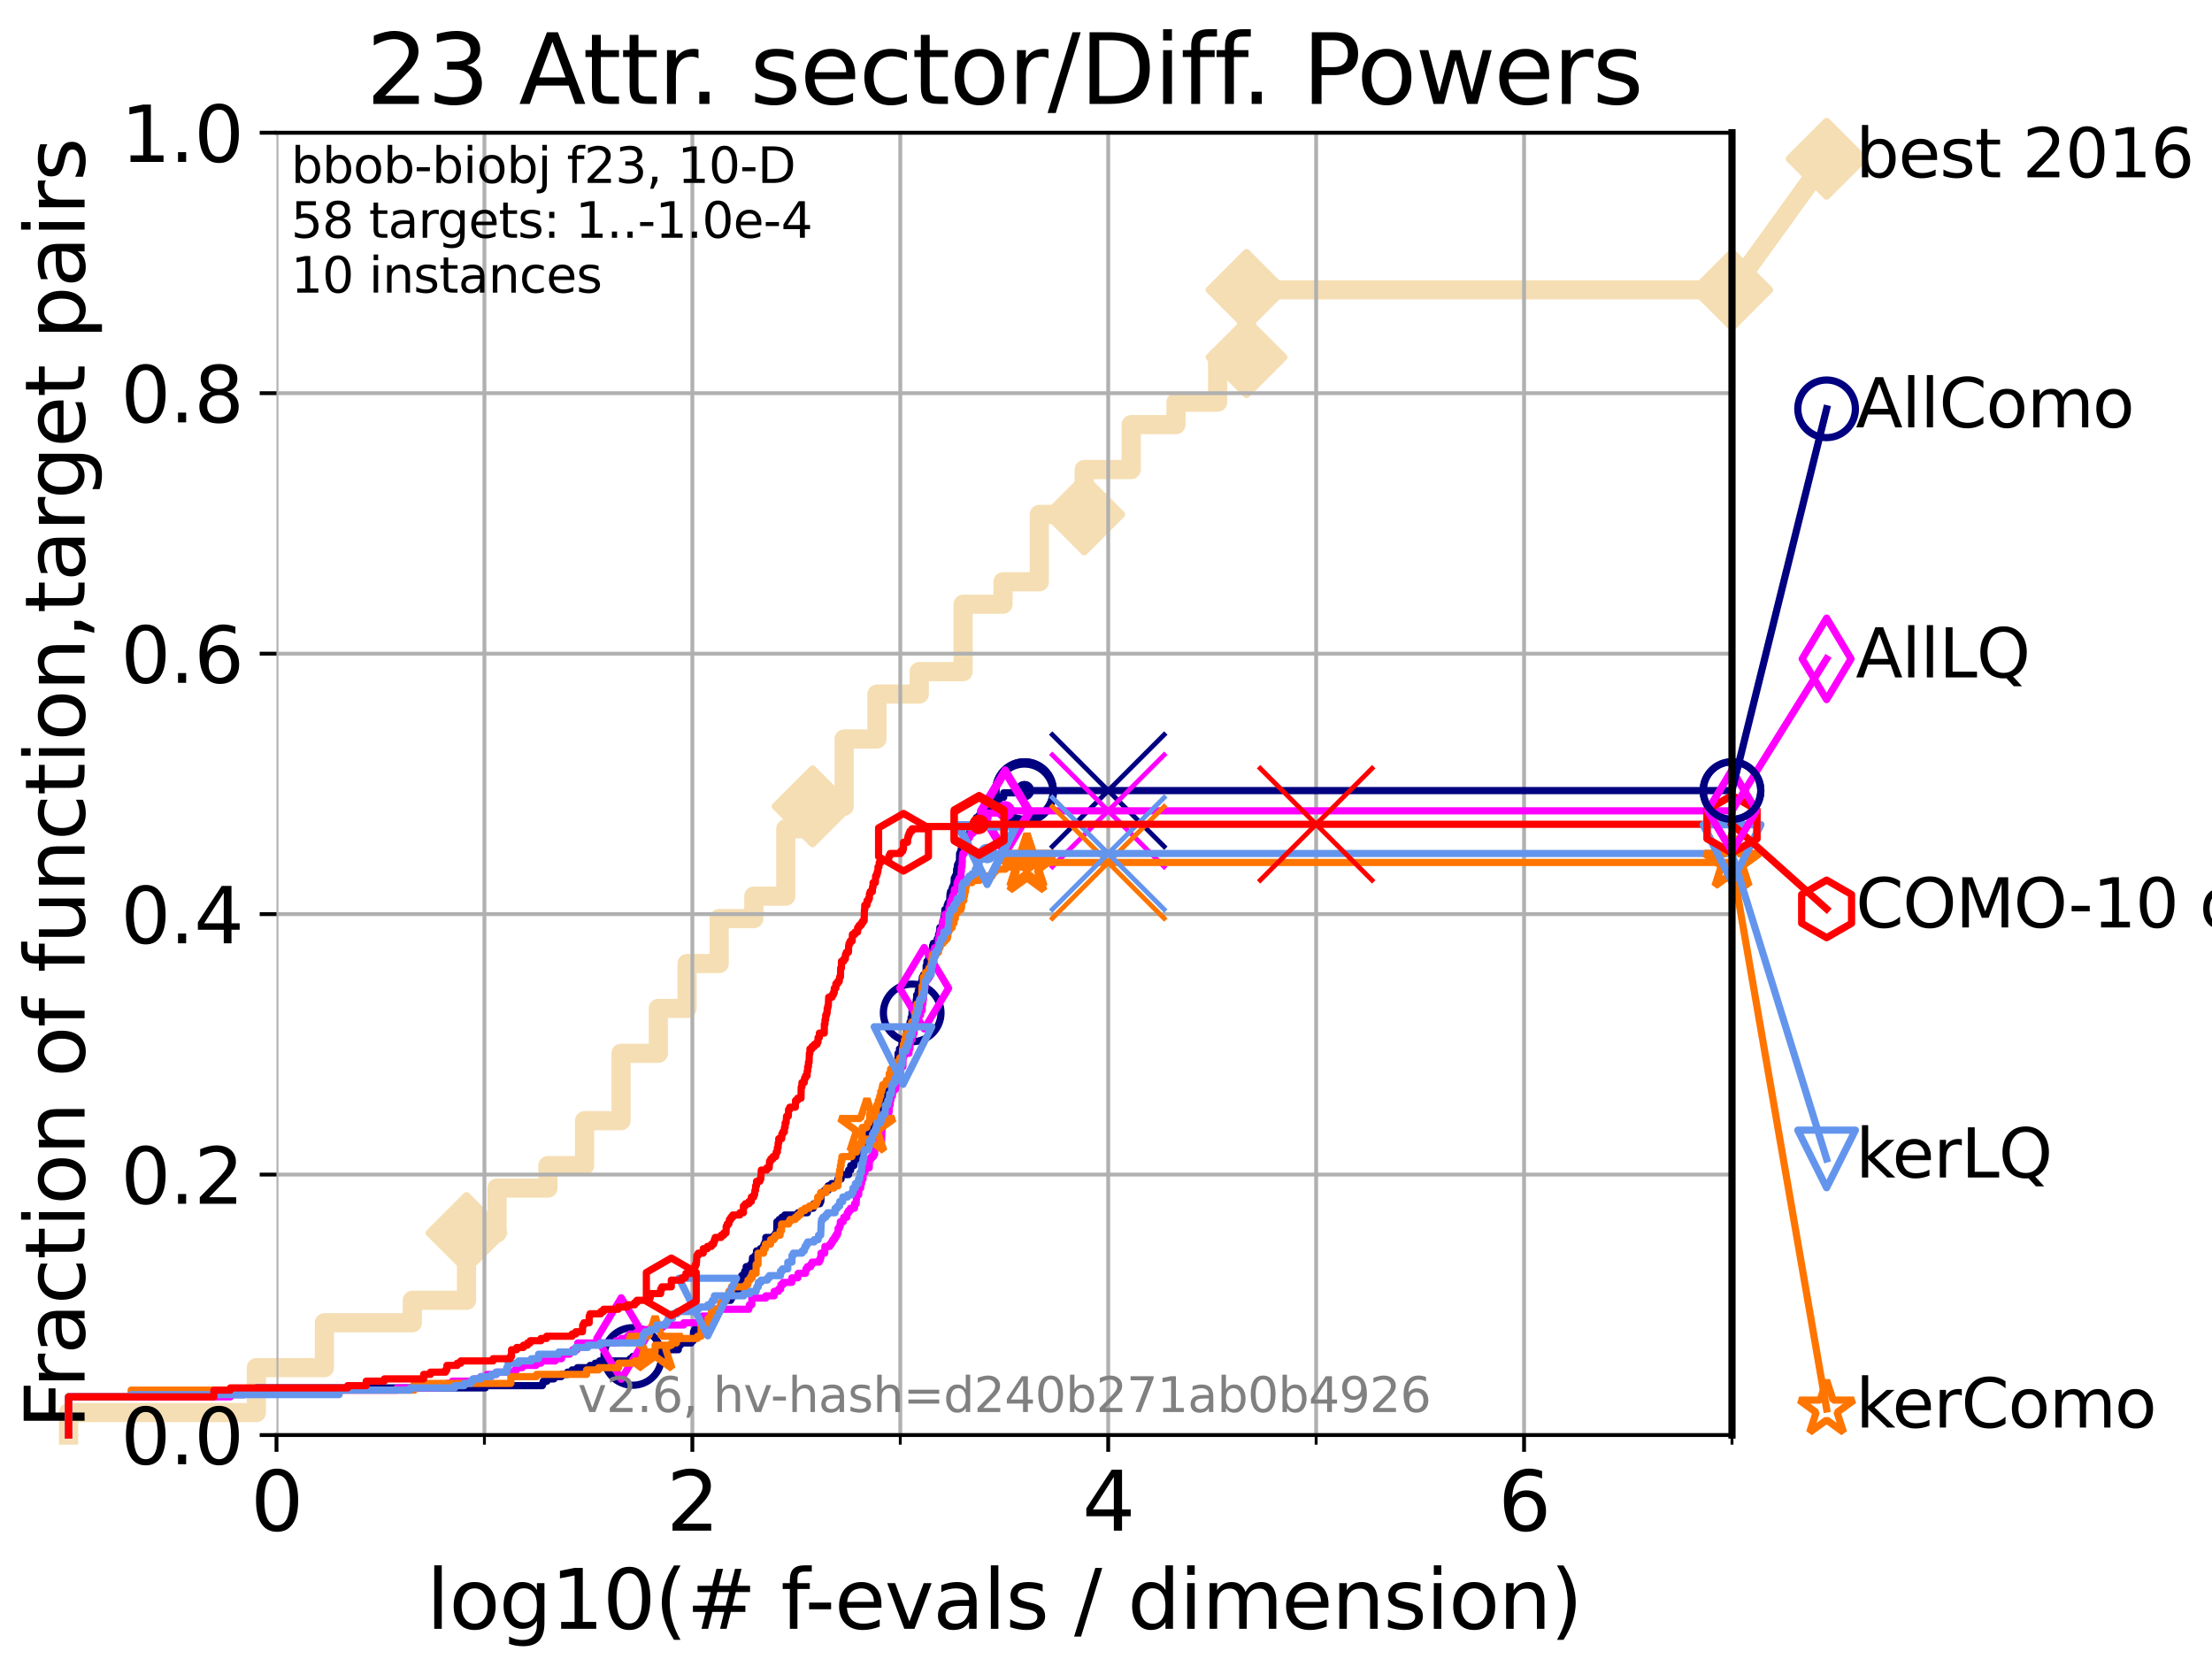 <?xml version="1.0" encoding="utf-8" standalone="no"?>
<!DOCTYPE svg PUBLIC "-//W3C//DTD SVG 1.1//EN"
  "http://www.w3.org/Graphics/SVG/1.1/DTD/svg11.dtd">
<svg xmlns:xlink="http://www.w3.org/1999/xlink" width="460.8pt" height="345.6pt" viewBox="0 0 460.8 345.6" xmlns="http://www.w3.org/2000/svg" version="1.1">
 <defs>
  <style type="text/css">*{stroke-linejoin: round; stroke-linecap: butt}</style>
 </defs>
 <g id="figure_1">
  <g id="patch_1">
   <path d="M 0 345.6 
L 460.8 345.6 
L 460.8 0 
L 0 0 
z
" style="fill: #ffffff"/>
  </g>
  <g id="axes_1">
   <g id="patch_2">
    <path d="M 57.6 298.944 
L 360.806 298.944 
L 360.806 27.648 
L 57.6 27.648 
z
" style="fill: #ffffff"/>
   </g>
   <g id="line2d_1">
    <path d="M 14.285 298.944 
L 14.285 294.266 
L 53.402 294.266 
L 53.402 284.911 
L 67.582 284.911 
L 67.582 275.556 
L 85.894 275.556 
L 85.894 270.879 
L 97.182 270.879 
L 97.182 256.846 
L 103.544 256.846 
L 103.544 247.491 
L 114.142 247.491 
L 114.142 242.814 
L 121.769 242.814 
L 121.769 233.459 
L 129.376 233.459 
L 129.376 219.426 
L 137.141 219.426 
L 137.141 210.071 
L 143.126 210.071 
L 143.126 200.716 
L 149.82 200.716 
L 149.82 191.361 
L 157.033 191.361 
L 157.033 186.684 
L 163.693 186.684 
L 163.693 172.651 
L 169.274 172.651 
L 169.274 167.974 
L 175.849 167.974 
L 175.849 153.941 
L 182.69 153.941 
L 182.69 144.586 
L 191.495 144.586 
L 191.495 139.908 
L 200.637 139.908 
L 200.637 125.876 
L 208.951 125.876 
L 208.951 121.198 
L 216.503 121.198 
L 216.503 107.166 
L 225.862 107.166 
L 225.862 97.811 
L 235.654 97.811 
L 235.654 88.456 
L 244.977 88.456 
L 244.977 83.778 
L 253.646 83.778 
L 253.646 74.423 
L 259.671 74.423 
L 259.671 60.391 
L 360.806 60.391 
" style="fill: none; stroke: #f5deb3; stroke-width: 4; stroke-linecap: square"/>
   </g>
   <g id="line2d_2">
    <defs>
     <path id="mda66fd4de0" d="M -0 7.778 
L 7.778 0 
L 0 -7.778 
L -7.778 -0 
z
" style="stroke: #f5deb3; stroke-width: 1.5; stroke-linejoin: miter"/>
    </defs>
    <g>
     <use xlink:href="#mda66fd4de0" x="97.182" y="256.846" style="fill: #f5deb3; stroke: #f5deb3; stroke-width: 1.5; stroke-linejoin: miter"/>
     <use xlink:href="#mda66fd4de0" x="169.274" y="167.974" style="fill: #f5deb3; stroke: #f5deb3; stroke-width: 1.5; stroke-linejoin: miter"/>
     <use xlink:href="#mda66fd4de0" x="225.862" y="107.166" style="fill: #f5deb3; stroke: #f5deb3; stroke-width: 1.5; stroke-linejoin: miter"/>
     <use xlink:href="#mda66fd4de0" x="259.671" y="74.423" style="fill: #f5deb3; stroke: #f5deb3; stroke-width: 1.5; stroke-linejoin: miter"/>
     <use xlink:href="#mda66fd4de0" x="259.671" y="60.391" style="fill: #f5deb3; stroke: #f5deb3; stroke-width: 1.5; stroke-linejoin: miter"/>
     <use xlink:href="#mda66fd4de0" x="360.806" y="60.391" style="fill: #f5deb3; stroke: #f5deb3; stroke-width: 1.5; stroke-linejoin: miter"/>
    </g>
   </g>
   <g id="line2d_3">
    <path style="fill: none; stroke: #f5deb3; stroke-width: 4; stroke-linecap: square"/>
    <g/>
   </g>
   <g id="line2d_4">
    <path d="M 360.806 60.391 
L 380.515 33.074 
" style="fill: none; stroke: #f5deb3; stroke-width: 4; stroke-linecap: square"/>
    <g>
     <use xlink:href="#mda66fd4de0" x="360.806" y="60.391" style="fill: #f5deb3; stroke: #f5deb3; stroke-width: 1.5; stroke-linejoin: miter"/>
     <use xlink:href="#mda66fd4de0" x="380.515" y="33.074" style="fill: #f5deb3; stroke: #f5deb3; stroke-width: 1.5; stroke-linejoin: miter"/>
    </g>
   </g>
   <g id="matplotlib.axis_1">
    <g id="xtick_1">
     <g id="line2d_5">
      <path d="M 57.6 298.944 
L 57.6 27.648 
" clip-path="url(#p4ef638039f)" style="fill: none; stroke: #b0b0b0; stroke-width: 0.8; stroke-linecap: square"/>
     </g>
     <g id="line2d_6">
      <defs>
       <path id="mc5d62fb745" d="M 0 0 
L 0 3.5 
" style="stroke: #000000; stroke-width: 0.8"/>
      </defs>
      <g>
       <use xlink:href="#mc5d62fb745" x="57.6" y="298.944" style="stroke: #000000; stroke-width: 0.8"/>
      </g>
     </g>
     <g id="text_1">
      <!-- 0 -->
      <g transform="translate(52.192 318.861) scale(0.17 -0.17)">
       <defs>
        <path id="DejaVuSans-30" d="M 2034 4250 
Q 1547 4250 1301 3770 
Q 1056 3291 1056 2328 
Q 1056 1369 1301 889 
Q 1547 409 2034 409 
Q 2525 409 2770 889 
Q 3016 1369 3016 2328 
Q 3016 3291 2770 3770 
Q 2525 4250 2034 4250 
z
M 2034 4750 
Q 2819 4750 3233 4129 
Q 3647 3509 3647 2328 
Q 3647 1150 3233 529 
Q 2819 -91 2034 -91 
Q 1250 -91 836 529 
Q 422 1150 422 2328 
Q 422 3509 836 4129 
Q 1250 4750 2034 4750 
z
" transform="scale(0.016)"/>
       </defs>
       <use xlink:href="#DejaVuSans-30"/>
      </g>
     </g>
    </g>
    <g id="xtick_2">
     <g id="line2d_7">
      <path d="M 144.23 298.944 
L 144.23 27.648 
" clip-path="url(#p4ef638039f)" style="fill: none; stroke: #b0b0b0; stroke-width: 0.8; stroke-linecap: square"/>
     </g>
     <g id="line2d_8">
      <g>
       <use xlink:href="#mc5d62fb745" x="144.23" y="298.944" style="stroke: #000000; stroke-width: 0.8"/>
      </g>
     </g>
     <g id="text_2">
      <!-- 2 -->
      <g transform="translate(138.822 318.861) scale(0.17 -0.17)">
       <defs>
        <path id="DejaVuSans-32" d="M 1228 531 
L 3431 531 
L 3431 0 
L 469 0 
L 469 531 
Q 828 903 1448 1529 
Q 2069 2156 2228 2338 
Q 2531 2678 2651 2914 
Q 2772 3150 2772 3378 
Q 2772 3750 2511 3984 
Q 2250 4219 1831 4219 
Q 1534 4219 1204 4116 
Q 875 4013 500 3803 
L 500 4441 
Q 881 4594 1212 4672 
Q 1544 4750 1819 4750 
Q 2544 4750 2975 4387 
Q 3406 4025 3406 3419 
Q 3406 3131 3298 2873 
Q 3191 2616 2906 2266 
Q 2828 2175 2409 1742 
Q 1991 1309 1228 531 
z
" transform="scale(0.016)"/>
       </defs>
       <use xlink:href="#DejaVuSans-32"/>
      </g>
     </g>
    </g>
    <g id="xtick_3">
     <g id="line2d_9">
      <path d="M 230.861 298.944 
L 230.861 27.648 
" clip-path="url(#p4ef638039f)" style="fill: none; stroke: #b0b0b0; stroke-width: 0.8; stroke-linecap: square"/>
     </g>
     <g id="line2d_10">
      <g>
       <use xlink:href="#mc5d62fb745" x="230.861" y="298.944" style="stroke: #000000; stroke-width: 0.8"/>
      </g>
     </g>
     <g id="text_3">
      <!-- 4 -->
      <g transform="translate(225.453 318.861) scale(0.17 -0.17)">
       <defs>
        <path id="DejaVuSans-34" d="M 2419 4116 
L 825 1625 
L 2419 1625 
L 2419 4116 
z
M 2253 4666 
L 3047 4666 
L 3047 1625 
L 3713 1625 
L 3713 1100 
L 3047 1100 
L 3047 0 
L 2419 0 
L 2419 1100 
L 313 1100 
L 313 1709 
L 2253 4666 
z
" transform="scale(0.016)"/>
       </defs>
       <use xlink:href="#DejaVuSans-34"/>
      </g>
     </g>
    </g>
    <g id="xtick_4">
     <g id="line2d_11">
      <path d="M 317.491 298.944 
L 317.491 27.648 
" clip-path="url(#p4ef638039f)" style="fill: none; stroke: #b0b0b0; stroke-width: 0.8; stroke-linecap: square"/>
     </g>
     <g id="line2d_12">
      <g>
       <use xlink:href="#mc5d62fb745" x="317.491" y="298.944" style="stroke: #000000; stroke-width: 0.8"/>
      </g>
     </g>
     <g id="text_4">
      <!-- 6 -->
      <g transform="translate(312.083 318.861) scale(0.17 -0.17)">
       <defs>
        <path id="DejaVuSans-36" d="M 2113 2584 
Q 1688 2584 1439 2293 
Q 1191 2003 1191 1497 
Q 1191 994 1439 701 
Q 1688 409 2113 409 
Q 2538 409 2786 701 
Q 3034 994 3034 1497 
Q 3034 2003 2786 2293 
Q 2538 2584 2113 2584 
z
M 3366 4563 
L 3366 3988 
Q 3128 4100 2886 4159 
Q 2644 4219 2406 4219 
Q 1781 4219 1451 3797 
Q 1122 3375 1075 2522 
Q 1259 2794 1537 2939 
Q 1816 3084 2150 3084 
Q 2853 3084 3261 2657 
Q 3669 2231 3669 1497 
Q 3669 778 3244 343 
Q 2819 -91 2113 -91 
Q 1303 -91 875 529 
Q 447 1150 447 2328 
Q 447 3434 972 4092 
Q 1497 4750 2381 4750 
Q 2619 4750 2861 4703 
Q 3103 4656 3366 4563 
z
" transform="scale(0.016)"/>
       </defs>
       <use xlink:href="#DejaVuSans-36"/>
      </g>
     </g>
    </g>
    <g id="xtick_5">
     <g id="line2d_13">
      <path d="M 100.915 298.944 
L 100.915 27.648 
" clip-path="url(#p4ef638039f)" style="fill: none; stroke: #b0b0b0; stroke-width: 0.8; stroke-linecap: square"/>
     </g>
     <g id="line2d_14">
      <defs>
       <path id="m72a47241cd" d="M 0 0 
L 0 2 
" style="stroke: #000000; stroke-width: 0.6"/>
      </defs>
      <g>
       <use xlink:href="#m72a47241cd" x="100.915" y="298.944" style="stroke: #000000; stroke-width: 0.6"/>
      </g>
     </g>
    </g>
    <g id="xtick_6">
     <g id="line2d_15">
      <path d="M 187.546 298.944 
L 187.546 27.648 
" clip-path="url(#p4ef638039f)" style="fill: none; stroke: #b0b0b0; stroke-width: 0.8; stroke-linecap: square"/>
     </g>
     <g id="line2d_16">
      <g>
       <use xlink:href="#m72a47241cd" x="187.546" y="298.944" style="stroke: #000000; stroke-width: 0.6"/>
      </g>
     </g>
    </g>
    <g id="xtick_7">
     <g id="line2d_17">
      <path d="M 274.176 298.944 
L 274.176 27.648 
" clip-path="url(#p4ef638039f)" style="fill: none; stroke: #b0b0b0; stroke-width: 0.8; stroke-linecap: square"/>
     </g>
     <g id="line2d_18">
      <g>
       <use xlink:href="#m72a47241cd" x="274.176" y="298.944" style="stroke: #000000; stroke-width: 0.6"/>
      </g>
     </g>
    </g>
    <g id="xtick_8">
     <g id="line2d_19">
      <path d="M 360.806 298.944 
L 360.806 27.648 
" clip-path="url(#p4ef638039f)" style="fill: none; stroke: #b0b0b0; stroke-width: 0.8; stroke-linecap: square"/>
     </g>
     <g id="line2d_20">
      <g>
       <use xlink:href="#m72a47241cd" x="360.806" y="298.944" style="stroke: #000000; stroke-width: 0.6"/>
      </g>
     </g>
    </g>
    <g id="text_5">
     <!-- log10(# f-evals / dimension) -->
     <g transform="translate(88.823 339.314) scale(0.17 -0.17)">
      <defs>
       <path id="DejaVuSans-6c" d="M 603 4863 
L 1178 4863 
L 1178 0 
L 603 0 
L 603 4863 
z
" transform="scale(0.016)"/>
       <path id="DejaVuSans-6f" d="M 1959 3097 
Q 1497 3097 1228 2736 
Q 959 2375 959 1747 
Q 959 1119 1226 758 
Q 1494 397 1959 397 
Q 2419 397 2687 759 
Q 2956 1122 2956 1747 
Q 2956 2369 2687 2733 
Q 2419 3097 1959 3097 
z
M 1959 3584 
Q 2709 3584 3137 3096 
Q 3566 2609 3566 1747 
Q 3566 888 3137 398 
Q 2709 -91 1959 -91 
Q 1206 -91 779 398 
Q 353 888 353 1747 
Q 353 2609 779 3096 
Q 1206 3584 1959 3584 
z
" transform="scale(0.016)"/>
       <path id="DejaVuSans-67" d="M 2906 1791 
Q 2906 2416 2648 2759 
Q 2391 3103 1925 3103 
Q 1463 3103 1205 2759 
Q 947 2416 947 1791 
Q 947 1169 1205 825 
Q 1463 481 1925 481 
Q 2391 481 2648 825 
Q 2906 1169 2906 1791 
z
M 3481 434 
Q 3481 -459 3084 -895 
Q 2688 -1331 1869 -1331 
Q 1566 -1331 1297 -1286 
Q 1028 -1241 775 -1147 
L 775 -588 
Q 1028 -725 1275 -790 
Q 1522 -856 1778 -856 
Q 2344 -856 2625 -561 
Q 2906 -266 2906 331 
L 2906 616 
Q 2728 306 2450 153 
Q 2172 0 1784 0 
Q 1141 0 747 490 
Q 353 981 353 1791 
Q 353 2603 747 3093 
Q 1141 3584 1784 3584 
Q 2172 3584 2450 3431 
Q 2728 3278 2906 2969 
L 2906 3500 
L 3481 3500 
L 3481 434 
z
" transform="scale(0.016)"/>
       <path id="DejaVuSans-31" d="M 794 531 
L 1825 531 
L 1825 4091 
L 703 3866 
L 703 4441 
L 1819 4666 
L 2450 4666 
L 2450 531 
L 3481 531 
L 3481 0 
L 794 0 
L 794 531 
z
" transform="scale(0.016)"/>
       <path id="DejaVuSans-28" d="M 1984 4856 
Q 1566 4138 1362 3434 
Q 1159 2731 1159 2009 
Q 1159 1288 1364 580 
Q 1569 -128 1984 -844 
L 1484 -844 
Q 1016 -109 783 600 
Q 550 1309 550 2009 
Q 550 2706 781 3412 
Q 1013 4119 1484 4856 
L 1984 4856 
z
" transform="scale(0.016)"/>
       <path id="DejaVuSans-23" d="M 3272 2816 
L 2363 2816 
L 2100 1772 
L 3016 1772 
L 3272 2816 
z
M 2803 4594 
L 2478 3297 
L 3391 3297 
L 3719 4594 
L 4219 4594 
L 3897 3297 
L 4872 3297 
L 4872 2816 
L 3775 2816 
L 3519 1772 
L 4513 1772 
L 4513 1294 
L 3397 1294 
L 3072 0 
L 2572 0 
L 2894 1294 
L 1978 1294 
L 1656 0 
L 1153 0 
L 1478 1294 
L 494 1294 
L 494 1772 
L 1594 1772 
L 1856 2816 
L 850 2816 
L 850 3297 
L 1978 3297 
L 2297 4594 
L 2803 4594 
z
" transform="scale(0.016)"/>
       <path id="DejaVuSans-20" transform="scale(0.016)"/>
       <path id="DejaVuSans-66" d="M 2375 4863 
L 2375 4384 
L 1825 4384 
Q 1516 4384 1395 4259 
Q 1275 4134 1275 3809 
L 1275 3500 
L 2222 3500 
L 2222 3053 
L 1275 3053 
L 1275 0 
L 697 0 
L 697 3053 
L 147 3053 
L 147 3500 
L 697 3500 
L 697 3744 
Q 697 4328 969 4595 
Q 1241 4863 1831 4863 
L 2375 4863 
z
" transform="scale(0.016)"/>
       <path id="DejaVuSans-2d" d="M 313 2009 
L 1997 2009 
L 1997 1497 
L 313 1497 
L 313 2009 
z
" transform="scale(0.016)"/>
       <path id="DejaVuSans-65" d="M 3597 1894 
L 3597 1613 
L 953 1613 
Q 991 1019 1311 708 
Q 1631 397 2203 397 
Q 2534 397 2845 478 
Q 3156 559 3463 722 
L 3463 178 
Q 3153 47 2828 -22 
Q 2503 -91 2169 -91 
Q 1331 -91 842 396 
Q 353 884 353 1716 
Q 353 2575 817 3079 
Q 1281 3584 2069 3584 
Q 2775 3584 3186 3129 
Q 3597 2675 3597 1894 
z
M 3022 2063 
Q 3016 2534 2758 2815 
Q 2500 3097 2075 3097 
Q 1594 3097 1305 2825 
Q 1016 2553 972 2059 
L 3022 2063 
z
" transform="scale(0.016)"/>
       <path id="DejaVuSans-76" d="M 191 3500 
L 800 3500 
L 1894 563 
L 2988 3500 
L 3597 3500 
L 2284 0 
L 1503 0 
L 191 3500 
z
" transform="scale(0.016)"/>
       <path id="DejaVuSans-61" d="M 2194 1759 
Q 1497 1759 1228 1600 
Q 959 1441 959 1056 
Q 959 750 1161 570 
Q 1363 391 1709 391 
Q 2188 391 2477 730 
Q 2766 1069 2766 1631 
L 2766 1759 
L 2194 1759 
z
M 3341 1997 
L 3341 0 
L 2766 0 
L 2766 531 
Q 2569 213 2275 61 
Q 1981 -91 1556 -91 
Q 1019 -91 701 211 
Q 384 513 384 1019 
Q 384 1609 779 1909 
Q 1175 2209 1959 2209 
L 2766 2209 
L 2766 2266 
Q 2766 2663 2505 2880 
Q 2244 3097 1772 3097 
Q 1472 3097 1187 3025 
Q 903 2953 641 2809 
L 641 3341 
Q 956 3463 1253 3523 
Q 1550 3584 1831 3584 
Q 2591 3584 2966 3190 
Q 3341 2797 3341 1997 
z
" transform="scale(0.016)"/>
       <path id="DejaVuSans-73" d="M 2834 3397 
L 2834 2853 
Q 2591 2978 2328 3040 
Q 2066 3103 1784 3103 
Q 1356 3103 1142 2972 
Q 928 2841 928 2578 
Q 928 2378 1081 2264 
Q 1234 2150 1697 2047 
L 1894 2003 
Q 2506 1872 2764 1633 
Q 3022 1394 3022 966 
Q 3022 478 2636 193 
Q 2250 -91 1575 -91 
Q 1294 -91 989 -36 
Q 684 19 347 128 
L 347 722 
Q 666 556 975 473 
Q 1284 391 1588 391 
Q 1994 391 2212 530 
Q 2431 669 2431 922 
Q 2431 1156 2273 1281 
Q 2116 1406 1581 1522 
L 1381 1569 
Q 847 1681 609 1914 
Q 372 2147 372 2553 
Q 372 3047 722 3315 
Q 1072 3584 1716 3584 
Q 2034 3584 2315 3537 
Q 2597 3491 2834 3397 
z
" transform="scale(0.016)"/>
       <path id="DejaVuSans-2f" d="M 1625 4666 
L 2156 4666 
L 531 -594 
L 0 -594 
L 1625 4666 
z
" transform="scale(0.016)"/>
       <path id="DejaVuSans-64" d="M 2906 2969 
L 2906 4863 
L 3481 4863 
L 3481 0 
L 2906 0 
L 2906 525 
Q 2725 213 2448 61 
Q 2172 -91 1784 -91 
Q 1150 -91 751 415 
Q 353 922 353 1747 
Q 353 2572 751 3078 
Q 1150 3584 1784 3584 
Q 2172 3584 2448 3432 
Q 2725 3281 2906 2969 
z
M 947 1747 
Q 947 1113 1208 752 
Q 1469 391 1925 391 
Q 2381 391 2643 752 
Q 2906 1113 2906 1747 
Q 2906 2381 2643 2742 
Q 2381 3103 1925 3103 
Q 1469 3103 1208 2742 
Q 947 2381 947 1747 
z
" transform="scale(0.016)"/>
       <path id="DejaVuSans-69" d="M 603 3500 
L 1178 3500 
L 1178 0 
L 603 0 
L 603 3500 
z
M 603 4863 
L 1178 4863 
L 1178 4134 
L 603 4134 
L 603 4863 
z
" transform="scale(0.016)"/>
       <path id="DejaVuSans-6d" d="M 3328 2828 
Q 3544 3216 3844 3400 
Q 4144 3584 4550 3584 
Q 5097 3584 5394 3201 
Q 5691 2819 5691 2113 
L 5691 0 
L 5113 0 
L 5113 2094 
Q 5113 2597 4934 2840 
Q 4756 3084 4391 3084 
Q 3944 3084 3684 2787 
Q 3425 2491 3425 1978 
L 3425 0 
L 2847 0 
L 2847 2094 
Q 2847 2600 2669 2842 
Q 2491 3084 2119 3084 
Q 1678 3084 1418 2786 
Q 1159 2488 1159 1978 
L 1159 0 
L 581 0 
L 581 3500 
L 1159 3500 
L 1159 2956 
Q 1356 3278 1631 3431 
Q 1906 3584 2284 3584 
Q 2666 3584 2933 3390 
Q 3200 3197 3328 2828 
z
" transform="scale(0.016)"/>
       <path id="DejaVuSans-6e" d="M 3513 2113 
L 3513 0 
L 2938 0 
L 2938 2094 
Q 2938 2591 2744 2837 
Q 2550 3084 2163 3084 
Q 1697 3084 1428 2787 
Q 1159 2491 1159 1978 
L 1159 0 
L 581 0 
L 581 3500 
L 1159 3500 
L 1159 2956 
Q 1366 3272 1645 3428 
Q 1925 3584 2291 3584 
Q 2894 3584 3203 3211 
Q 3513 2838 3513 2113 
z
" transform="scale(0.016)"/>
       <path id="DejaVuSans-29" d="M 513 4856 
L 1013 4856 
Q 1481 4119 1714 3412 
Q 1947 2706 1947 2009 
Q 1947 1309 1714 600 
Q 1481 -109 1013 -844 
L 513 -844 
Q 928 -128 1133 580 
Q 1338 1288 1338 2009 
Q 1338 2731 1133 3434 
Q 928 4138 513 4856 
z
" transform="scale(0.016)"/>
      </defs>
      <use xlink:href="#DejaVuSans-6c"/>
      <use xlink:href="#DejaVuSans-6f" x="27.783"/>
      <use xlink:href="#DejaVuSans-67" x="88.965"/>
      <use xlink:href="#DejaVuSans-31" x="152.441"/>
      <use xlink:href="#DejaVuSans-30" x="216.064"/>
      <use xlink:href="#DejaVuSans-28" x="279.688"/>
      <use xlink:href="#DejaVuSans-23" x="318.701"/>
      <use xlink:href="#DejaVuSans-20" x="402.49"/>
      <use xlink:href="#DejaVuSans-66" x="434.277"/>
      <use xlink:href="#DejaVuSans-2d" x="463.982"/>
      <use xlink:href="#DejaVuSans-65" x="500.066"/>
      <use xlink:href="#DejaVuSans-76" x="561.59"/>
      <use xlink:href="#DejaVuSans-61" x="620.77"/>
      <use xlink:href="#DejaVuSans-6c" x="682.049"/>
      <use xlink:href="#DejaVuSans-73" x="709.832"/>
      <use xlink:href="#DejaVuSans-20" x="761.932"/>
      <use xlink:href="#DejaVuSans-2f" x="793.719"/>
      <use xlink:href="#DejaVuSans-20" x="827.41"/>
      <use xlink:href="#DejaVuSans-64" x="859.197"/>
      <use xlink:href="#DejaVuSans-69" x="922.674"/>
      <use xlink:href="#DejaVuSans-6d" x="950.457"/>
      <use xlink:href="#DejaVuSans-65" x="1047.869"/>
      <use xlink:href="#DejaVuSans-6e" x="1109.393"/>
      <use xlink:href="#DejaVuSans-73" x="1172.771"/>
      <use xlink:href="#DejaVuSans-69" x="1224.871"/>
      <use xlink:href="#DejaVuSans-6f" x="1252.654"/>
      <use xlink:href="#DejaVuSans-6e" x="1313.836"/>
      <use xlink:href="#DejaVuSans-29" x="1377.215"/>
     </g>
    </g>
   </g>
   <g id="matplotlib.axis_2">
    <g id="ytick_1">
     <g id="line2d_21">
      <path d="M 57.6 298.944 
L 360.806 298.944 
" clip-path="url(#p4ef638039f)" style="fill: none; stroke: #b0b0b0; stroke-width: 0.8; stroke-linecap: square"/>
     </g>
     <g id="line2d_22">
      <defs>
       <path id="md418484a8a" d="M 0 0 
L -3.5 0 
" style="stroke: #000000; stroke-width: 0.8"/>
      </defs>
      <g>
       <use xlink:href="#md418484a8a" x="57.6" y="298.944" style="stroke: #000000; stroke-width: 0.8"/>
      </g>
     </g>
     <g id="text_6">
      <!-- 0.0 -->
      <g transform="translate(25.155 305.023) scale(0.16 -0.16)">
       <defs>
        <path id="DejaVuSans-2e" d="M 684 794 
L 1344 794 
L 1344 0 
L 684 0 
L 684 794 
z
" transform="scale(0.016)"/>
       </defs>
       <use xlink:href="#DejaVuSans-30"/>
       <use xlink:href="#DejaVuSans-2e" x="63.623"/>
       <use xlink:href="#DejaVuSans-30" x="95.41"/>
      </g>
     </g>
    </g>
    <g id="ytick_2">
     <g id="line2d_23">
      <path d="M 57.6 244.685 
L 360.806 244.685 
" clip-path="url(#p4ef638039f)" style="fill: none; stroke: #b0b0b0; stroke-width: 0.8; stroke-linecap: square"/>
     </g>
     <g id="line2d_24">
      <g>
       <use xlink:href="#md418484a8a" x="57.6" y="244.685" style="stroke: #000000; stroke-width: 0.8"/>
      </g>
     </g>
     <g id="text_7">
      <!-- 0.2 -->
      <g transform="translate(25.155 250.764) scale(0.16 -0.16)">
       <use xlink:href="#DejaVuSans-30"/>
       <use xlink:href="#DejaVuSans-2e" x="63.623"/>
       <use xlink:href="#DejaVuSans-32" x="95.41"/>
      </g>
     </g>
    </g>
    <g id="ytick_3">
     <g id="line2d_25">
      <path d="M 57.6 190.426 
L 360.806 190.426 
" clip-path="url(#p4ef638039f)" style="fill: none; stroke: #b0b0b0; stroke-width: 0.8; stroke-linecap: square"/>
     </g>
     <g id="line2d_26">
      <g>
       <use xlink:href="#md418484a8a" x="57.6" y="190.426" style="stroke: #000000; stroke-width: 0.8"/>
      </g>
     </g>
     <g id="text_8">
      <!-- 0.4 -->
      <g transform="translate(25.155 196.504) scale(0.16 -0.16)">
       <use xlink:href="#DejaVuSans-30"/>
       <use xlink:href="#DejaVuSans-2e" x="63.623"/>
       <use xlink:href="#DejaVuSans-34" x="95.41"/>
      </g>
     </g>
    </g>
    <g id="ytick_4">
     <g id="line2d_27">
      <path d="M 57.6 136.166 
L 360.806 136.166 
" clip-path="url(#p4ef638039f)" style="fill: none; stroke: #b0b0b0; stroke-width: 0.8; stroke-linecap: square"/>
     </g>
     <g id="line2d_28">
      <g>
       <use xlink:href="#md418484a8a" x="57.6" y="136.166" style="stroke: #000000; stroke-width: 0.8"/>
      </g>
     </g>
     <g id="text_9">
      <!-- 0.6 -->
      <g transform="translate(25.155 142.245) scale(0.16 -0.16)">
       <use xlink:href="#DejaVuSans-30"/>
       <use xlink:href="#DejaVuSans-2e" x="63.623"/>
       <use xlink:href="#DejaVuSans-36" x="95.41"/>
      </g>
     </g>
    </g>
    <g id="ytick_5">
     <g id="line2d_29">
      <path d="M 57.6 81.907 
L 360.806 81.907 
" clip-path="url(#p4ef638039f)" style="fill: none; stroke: #b0b0b0; stroke-width: 0.8; stroke-linecap: square"/>
     </g>
     <g id="line2d_30">
      <g>
       <use xlink:href="#md418484a8a" x="57.6" y="81.907" style="stroke: #000000; stroke-width: 0.8"/>
      </g>
     </g>
     <g id="text_10">
      <!-- 0.8 -->
      <g transform="translate(25.155 87.986) scale(0.16 -0.16)">
       <defs>
        <path id="DejaVuSans-38" d="M 2034 2216 
Q 1584 2216 1326 1975 
Q 1069 1734 1069 1313 
Q 1069 891 1326 650 
Q 1584 409 2034 409 
Q 2484 409 2743 651 
Q 3003 894 3003 1313 
Q 3003 1734 2745 1975 
Q 2488 2216 2034 2216 
z
M 1403 2484 
Q 997 2584 770 2862 
Q 544 3141 544 3541 
Q 544 4100 942 4425 
Q 1341 4750 2034 4750 
Q 2731 4750 3128 4425 
Q 3525 4100 3525 3541 
Q 3525 3141 3298 2862 
Q 3072 2584 2669 2484 
Q 3125 2378 3379 2068 
Q 3634 1759 3634 1313 
Q 3634 634 3220 271 
Q 2806 -91 2034 -91 
Q 1263 -91 848 271 
Q 434 634 434 1313 
Q 434 1759 690 2068 
Q 947 2378 1403 2484 
z
M 1172 3481 
Q 1172 3119 1398 2916 
Q 1625 2713 2034 2713 
Q 2441 2713 2670 2916 
Q 2900 3119 2900 3481 
Q 2900 3844 2670 4047 
Q 2441 4250 2034 4250 
Q 1625 4250 1398 4047 
Q 1172 3844 1172 3481 
z
" transform="scale(0.016)"/>
       </defs>
       <use xlink:href="#DejaVuSans-30"/>
       <use xlink:href="#DejaVuSans-2e" x="63.623"/>
       <use xlink:href="#DejaVuSans-38" x="95.41"/>
      </g>
     </g>
    </g>
    <g id="ytick_6">
     <g id="line2d_31">
      <path d="M 57.6 27.648 
L 360.806 27.648 
" clip-path="url(#p4ef638039f)" style="fill: none; stroke: #b0b0b0; stroke-width: 0.8; stroke-linecap: square"/>
     </g>
     <g id="line2d_32">
      <g>
       <use xlink:href="#md418484a8a" x="57.6" y="27.648" style="stroke: #000000; stroke-width: 0.8"/>
      </g>
     </g>
     <g id="text_11">
      <!-- 1.0 -->
      <g transform="translate(25.155 33.727) scale(0.16 -0.16)">
       <use xlink:href="#DejaVuSans-31"/>
       <use xlink:href="#DejaVuSans-2e" x="63.623"/>
       <use xlink:href="#DejaVuSans-30" x="95.41"/>
      </g>
     </g>
    </g>
    <g id="text_12">
     <!-- Fraction of function,target pairs -->
     <g transform="translate(17.62 297.681) rotate(-90) scale(0.17 -0.17)">
      <defs>
       <path id="DejaVuSans-46" d="M 628 4666 
L 3309 4666 
L 3309 4134 
L 1259 4134 
L 1259 2759 
L 3109 2759 
L 3109 2228 
L 1259 2228 
L 1259 0 
L 628 0 
L 628 4666 
z
" transform="scale(0.016)"/>
       <path id="DejaVuSans-72" d="M 2631 2963 
Q 2534 3019 2420 3045 
Q 2306 3072 2169 3072 
Q 1681 3072 1420 2755 
Q 1159 2438 1159 1844 
L 1159 0 
L 581 0 
L 581 3500 
L 1159 3500 
L 1159 2956 
Q 1341 3275 1631 3429 
Q 1922 3584 2338 3584 
Q 2397 3584 2469 3576 
Q 2541 3569 2628 3553 
L 2631 2963 
z
" transform="scale(0.016)"/>
       <path id="DejaVuSans-63" d="M 3122 3366 
L 3122 2828 
Q 2878 2963 2633 3030 
Q 2388 3097 2138 3097 
Q 1578 3097 1268 2742 
Q 959 2388 959 1747 
Q 959 1106 1268 751 
Q 1578 397 2138 397 
Q 2388 397 2633 464 
Q 2878 531 3122 666 
L 3122 134 
Q 2881 22 2623 -34 
Q 2366 -91 2075 -91 
Q 1284 -91 818 406 
Q 353 903 353 1747 
Q 353 2603 823 3093 
Q 1294 3584 2113 3584 
Q 2378 3584 2631 3529 
Q 2884 3475 3122 3366 
z
" transform="scale(0.016)"/>
       <path id="DejaVuSans-74" d="M 1172 4494 
L 1172 3500 
L 2356 3500 
L 2356 3053 
L 1172 3053 
L 1172 1153 
Q 1172 725 1289 603 
Q 1406 481 1766 481 
L 2356 481 
L 2356 0 
L 1766 0 
Q 1100 0 847 248 
Q 594 497 594 1153 
L 594 3053 
L 172 3053 
L 172 3500 
L 594 3500 
L 594 4494 
L 1172 4494 
z
" transform="scale(0.016)"/>
       <path id="DejaVuSans-75" d="M 544 1381 
L 544 3500 
L 1119 3500 
L 1119 1403 
Q 1119 906 1312 657 
Q 1506 409 1894 409 
Q 2359 409 2629 706 
Q 2900 1003 2900 1516 
L 2900 3500 
L 3475 3500 
L 3475 0 
L 2900 0 
L 2900 538 
Q 2691 219 2414 64 
Q 2138 -91 1772 -91 
Q 1169 -91 856 284 
Q 544 659 544 1381 
z
M 1991 3584 
L 1991 3584 
z
" transform="scale(0.016)"/>
       <path id="DejaVuSans-2c" d="M 750 794 
L 1409 794 
L 1409 256 
L 897 -744 
L 494 -744 
L 750 256 
L 750 794 
z
" transform="scale(0.016)"/>
       <path id="DejaVuSans-70" d="M 1159 525 
L 1159 -1331 
L 581 -1331 
L 581 3500 
L 1159 3500 
L 1159 2969 
Q 1341 3281 1617 3432 
Q 1894 3584 2278 3584 
Q 2916 3584 3314 3078 
Q 3713 2572 3713 1747 
Q 3713 922 3314 415 
Q 2916 -91 2278 -91 
Q 1894 -91 1617 61 
Q 1341 213 1159 525 
z
M 3116 1747 
Q 3116 2381 2855 2742 
Q 2594 3103 2138 3103 
Q 1681 3103 1420 2742 
Q 1159 2381 1159 1747 
Q 1159 1113 1420 752 
Q 1681 391 2138 391 
Q 2594 391 2855 752 
Q 3116 1113 3116 1747 
z
" transform="scale(0.016)"/>
      </defs>
      <use xlink:href="#DejaVuSans-46"/>
      <use xlink:href="#DejaVuSans-72" x="50.27"/>
      <use xlink:href="#DejaVuSans-61" x="91.383"/>
      <use xlink:href="#DejaVuSans-63" x="152.662"/>
      <use xlink:href="#DejaVuSans-74" x="207.643"/>
      <use xlink:href="#DejaVuSans-69" x="246.852"/>
      <use xlink:href="#DejaVuSans-6f" x="274.635"/>
      <use xlink:href="#DejaVuSans-6e" x="335.816"/>
      <use xlink:href="#DejaVuSans-20" x="399.195"/>
      <use xlink:href="#DejaVuSans-6f" x="430.982"/>
      <use xlink:href="#DejaVuSans-66" x="492.164"/>
      <use xlink:href="#DejaVuSans-20" x="527.369"/>
      <use xlink:href="#DejaVuSans-66" x="559.156"/>
      <use xlink:href="#DejaVuSans-75" x="594.361"/>
      <use xlink:href="#DejaVuSans-6e" x="657.74"/>
      <use xlink:href="#DejaVuSans-63" x="721.119"/>
      <use xlink:href="#DejaVuSans-74" x="776.1"/>
      <use xlink:href="#DejaVuSans-69" x="815.309"/>
      <use xlink:href="#DejaVuSans-6f" x="843.092"/>
      <use xlink:href="#DejaVuSans-6e" x="904.273"/>
      <use xlink:href="#DejaVuSans-2c" x="967.652"/>
      <use xlink:href="#DejaVuSans-74" x="999.439"/>
      <use xlink:href="#DejaVuSans-61" x="1038.648"/>
      <use xlink:href="#DejaVuSans-72" x="1099.928"/>
      <use xlink:href="#DejaVuSans-67" x="1139.291"/>
      <use xlink:href="#DejaVuSans-65" x="1202.768"/>
      <use xlink:href="#DejaVuSans-74" x="1264.291"/>
      <use xlink:href="#DejaVuSans-20" x="1303.5"/>
      <use xlink:href="#DejaVuSans-70" x="1335.287"/>
      <use xlink:href="#DejaVuSans-61" x="1398.764"/>
      <use xlink:href="#DejaVuSans-69" x="1460.043"/>
      <use xlink:href="#DejaVuSans-72" x="1487.826"/>
      <use xlink:href="#DejaVuSans-73" x="1528.939"/>
     </g>
    </g>
   </g>
   <g id="line2d_33">
    <defs>
     <path id="m855e1556fd" d="M 0 1.5 
C 0.398 1.5 0.779 1.342 1.061 1.061 
C 1.342 0.779 1.5 0.398 1.5 0 
C 1.5 -0.398 1.342 -0.779 1.061 -1.061 
C 0.779 -1.342 0.398 -1.5 0 -1.5 
C -0.398 -1.5 -0.779 -1.342 -1.061 -1.061 
C -1.342 -0.779 -1.5 -0.398 -1.5 0 
C -1.5 0.398 -1.342 0.779 -1.061 1.061 
C -0.779 1.342 -0.398 1.5 0 1.5 
z
" style="stroke: #f5deb3"/>
    </defs>
    <g>
     <use xlink:href="#m855e1556fd" x="259.671" y="60.391" style="fill: #f5deb3; stroke: #f5deb3"/>
     <use xlink:href="#m855e1556fd" x="259.671" y="60.391" style="fill: #f5deb3; stroke: #f5deb3"/>
    </g>
   </g>
   <g id="line2d_34">
    <defs>
     <path id="m1ca1654674" d="M 0 1.5 
C 0.398 1.5 0.779 1.342 1.061 1.061 
C 1.342 0.779 1.5 0.398 1.5 0 
C 1.5 -0.398 1.342 -0.779 1.061 -1.061 
C 0.779 -1.342 0.398 -1.5 0 -1.5 
C -0.398 -1.5 -0.779 -1.342 -1.061 -1.061 
C -1.342 -0.779 -1.5 -0.398 -1.5 0 
C -1.5 0.398 -1.342 0.779 -1.061 1.061 
C -0.779 1.342 -0.398 1.5 0 1.5 
z
" style="stroke: #000080"/>
    </defs>
    <g>
     <use xlink:href="#m1ca1654674" x="213.422" y="164.699" style="fill: #000080; stroke: #000080"/>
     <use xlink:href="#m1ca1654674" x="213.422" y="164.699" style="fill: #000080; stroke: #000080"/>
    </g>
   </g>
   <g id="line2d_35">
    <path d="M 14.285 298.944 
L 14.285 290.992 
L 27.324 290.992 
L 27.324 290.524 
L 50.89 290.524 
L 50.89 290.057 
L 53.402 290.057 
L 53.402 289.121 
L 101.102 289.121 
L 101.102 288.653 
L 112.989 288.653 
L 112.989 288.186 
L 113.186 288.186 
L 113.186 287.718 
L 113.954 287.718 
L 113.954 287.25 
L 115.402 287.25 
L 115.402 286.782 
L 116.908 286.782 
L 116.908 286.315 
L 118.227 286.315 
L 118.227 285.847 
L 119.177 285.847 
L 119.177 285.379 
L 120.284 285.379 
L 120.284 284.911 
L 122.913 284.911 
L 122.913 284.444 
L 123.992 284.444 
L 123.992 283.976 
L 124.907 283.976 
L 124.907 283.508 
L 131.266 283.508 
L 131.266 283.04 
L 131.82 283.04 
L 131.82 282.573 
L 133.557 282.573 
L 133.557 282.105 
L 134.016 282.105 
L 134.016 281.637 
L 138.284 281.637 
L 138.284 281.169 
L 141.305 281.169 
L 141.305 280.234 
L 141.74 280.234 
L 141.74 279.766 
L 143.984 279.766 
L 143.984 279.298 
L 144.418 279.298 
L 144.473 277.427 
L 144.695 277.427 
L 144.695 276.96 
L 144.968 276.96 
L 144.968 276.492 
L 145.696 276.492 
L 145.696 275.556 
L 146.211 275.556 
L 146.211 275.089 
L 146.513 275.089 
L 146.513 274.621 
L 148.063 274.621 
L 148.063 274.153 
L 148.338 274.153 
L 148.338 273.685 
L 148.533 273.685 
L 148.533 273.218 
L 149.108 273.218 
L 149.108 272.75 
L 150.221 272.75 
L 150.221 272.282 
L 150.56 272.282 
L 150.573 271.347 
L 150.893 271.347 
L 150.893 270.879 
L 152.218 270.879 
L 152.218 270.411 
L 152.487 270.411 
L 152.511 269.476 
L 152.942 269.476 
L 153.001 268.54 
L 153.9 268.54 
L 153.9 268.072 
L 154.034 268.072 
L 154.034 267.605 
L 154.476 267.605 
L 154.509 265.734 
L 154.982 265.734 
L 154.982 265.266 
L 155.141 265.266 
L 155.141 264.798 
L 155.444 264.798 
L 155.444 263.863 
L 156.334 263.863 
L 156.334 263.395 
L 156.667 263.395 
L 156.764 261.992 
L 157.307 261.992 
L 157.307 261.524 
L 157.596 261.524 
L 157.596 260.588 
L 158.392 260.588 
L 158.392 260.121 
L 158.977 260.121 
L 158.977 259.653 
L 159.156 259.653 
L 159.156 259.185 
L 159.376 259.185 
L 159.376 258.717 
L 159.527 258.717 
L 159.527 257.782 
L 161.278 257.782 
L 161.278 257.314 
L 161.61 257.314 
L 161.61 256.846 
L 161.81 256.846 
L 161.84 254.508 
L 162.32 254.508 
L 162.32 254.04 
L 162.88 254.04 
L 162.88 253.572 
L 163.485 253.572 
L 163.485 253.104 
L 166.246 253.104 
L 166.246 252.637 
L 168.196 252.637 
L 168.285 251.701 
L 169.398 251.701 
L 169.398 251.233 
L 169.536 251.233 
L 169.536 250.766 
L 170.787 250.766 
L 170.787 250.298 
L 170.988 250.298 
L 171.096 248.427 
L 171.778 248.427 
L 171.778 247.959 
L 172.52 247.959 
L 172.52 247.024 
L 173.242 247.024 
L 173.242 246.556 
L 174.54 246.556 
L 174.54 245.62 
L 175.215 245.62 
L 175.215 244.685 
L 176.782 244.685 
L 176.782 243.749 
L 177.217 243.749 
L 177.217 242.814 
L 177.88 242.814 
L 177.977 241.878 
L 178.058 241.878 
L 178.058 241.411 
L 178.686 241.411 
L 178.716 240.007 
L 178.994 240.007 
L 178.994 239.54 
L 179.635 239.54 
L 179.635 238.604 
L 180.009 238.604 
L 180.009 237.669 
L 180.456 237.669 
L 180.456 237.201 
L 180.852 237.201 
L 180.852 236.265 
L 181.434 236.265 
L 181.434 235.798 
L 181.777 235.798 
L 181.777 234.862 
L 182 234.862 
L 182.111 232.991 
L 182.331 232.991 
L 182.44 231.588 
L 183.08 231.588 
L 183.08 231.12 
L 183.598 231.12 
L 183.598 230.652 
L 184.002 230.652 
L 184.002 229.717 
L 184.171 229.717 
L 184.201 227.846 
L 185.175 227.846 
L 185.175 227.378 
L 185.29 227.378 
L 185.29 226.442 
L 185.991 226.442 
L 185.991 225.975 
L 186.201 225.975 
L 186.259 222.7 
L 186.93 222.7 
L 186.955 221.297 
L 187.067 221.297 
L 187.077 219.426 
L 187.377 219.426 
L 187.377 218.491 
L 187.872 218.491 
L 187.872 217.555 
L 188.265 217.555 
L 188.265 216.62 
L 188.746 216.62 
L 188.746 215.684 
L 188.901 215.684 
L 188.901 214.749 
L 189.224 214.749 
L 189.224 213.813 
L 189.582 213.813 
L 189.582 212.878 
L 189.803 212.878 
L 189.803 211.942 
L 189.963 211.942 
L 190.025 210.071 
L 190.691 210.071 
L 190.734 209.136 
L 190.818 209.136 
L 190.873 208.2 
L 190.958 208.2 
L 190.958 207.265 
L 191.285 207.265 
L 191.285 206.329 
L 191.754 206.329 
L 191.754 205.394 
L 191.947 205.394 
L 191.957 204.458 
L 192.067 204.458 
L 192.147 203.523 
L 192.404 203.523 
L 192.404 203.055 
L 192.915 203.055 
L 192.933 201.184 
L 193.095 201.184 
L 193.095 200.248 
L 193.473 200.248 
L 193.481 198.845 
L 194.066 198.845 
L 194.066 198.377 
L 194.22 198.377 
L 194.285 196.974 
L 194.43 196.974 
L 194.43 196.506 
L 195.232 196.506 
L 195.247 195.571 
L 195.48 195.571 
L 195.52 194.635 
L 195.682 194.635 
L 195.789 193.232 
L 196.338 193.232 
L 196.338 192.297 
L 196.573 192.297 
L 196.573 191.361 
L 196.695 191.361 
L 196.695 190.893 
L 196.816 190.893 
L 196.828 189.49 
L 197.318 189.49 
L 197.318 188.555 
L 197.498 188.555 
L 197.498 188.087 
L 197.801 188.087 
L 197.908 186.216 
L 198.003 186.216 
L 198.003 185.748 
L 198.267 185.748 
L 198.267 185.28 
L 198.413 185.28 
L 198.413 184.813 
L 198.613 184.813 
L 198.613 184.345 
L 198.747 184.345 
L 198.788 182.942 
L 199.001 182.942 
L 199.001 182.474 
L 199.24 182.474 
L 199.287 181.071 
L 199.377 181.071 
L 199.467 180.135 
L 199.691 180.135 
L 199.691 179.667 
L 199.868 179.667 
L 199.898 177.796 
L 200.111 177.796 
L 200.111 177.329 
L 200.233 177.329 
L 200.233 176.861 
L 200.655 176.861 
L 200.655 176.393 
L 201.129 176.393 
L 201.156 174.99 
L 201.431 174.99 
L 201.431 174.522 
L 201.737 174.522 
L 201.737 174.054 
L 201.929 174.054 
L 201.929 173.587 
L 202.074 173.587 
L 202.074 173.119 
L 202.414 173.119 
L 202.414 172.651 
L 203.052 172.651 
L 203.052 172.183 
L 203.247 172.183 
L 203.247 171.248 
L 203.411 171.248 
L 203.411 170.312 
L 203.96 170.312 
L 203.96 169.845 
L 205.427 169.845 
L 205.427 168.909 
L 205.629 168.909 
L 205.629 168.441 
L 206.45 168.441 
L 206.45 167.974 
L 207.786 167.974 
L 207.89 166.57 
L 208.17 166.57 
L 208.17 166.103 
L 209.079 166.103 
L 209.079 165.167 
L 213.422 165.167 
L 213.422 164.699 
L 360.806 164.699 
L 360.806 164.699 
" style="fill: none; stroke: #000080; stroke-width: 1.5; stroke-linecap: square"/>
   </g>
   <g id="line2d_36">
    <defs>
     <path id="m5e30e1bce6" d="M 0 6 
C 1.591 6 3.117 5.368 4.243 4.243 
C 5.368 3.117 6 1.591 6 0 
C 6 -1.591 5.368 -3.117 4.243 -4.243 
C 3.117 -5.368 1.591 -6 0 -6 
C -1.591 -6 -3.117 -5.368 -4.243 -4.243 
C -5.368 -3.117 -6 -1.591 -6 0 
C -6 1.591 -5.368 3.117 -4.243 4.243 
C -3.117 5.368 -1.591 6 0 6 
z
" style="stroke: #000080; stroke-width: 1.5"/>
    </defs>
    <g>
     <use xlink:href="#m5e30e1bce6" x="131.82" y="282.573" style="fill-opacity: 0; stroke: #000080; stroke-width: 1.5"/>
     <use xlink:href="#m5e30e1bce6" x="190.025" y="211.007" style="fill-opacity: 0; stroke: #000080; stroke-width: 1.5"/>
     <use xlink:href="#m5e30e1bce6" x="213.422" y="165.167" style="fill-opacity: 0; stroke: #000080; stroke-width: 1.5"/>
     <use xlink:href="#m5e30e1bce6" x="213.422" y="164.699" style="fill-opacity: 0; stroke: #000080; stroke-width: 1.5"/>
     <use xlink:href="#m5e30e1bce6" x="213.422" y="164.699" style="fill-opacity: 0; stroke: #000080; stroke-width: 1.5"/>
     <use xlink:href="#m5e30e1bce6" x="360.806" y="164.699" style="fill-opacity: 0; stroke: #000080; stroke-width: 1.5"/>
    </g>
   </g>
   <g id="line2d_37">
    <path style="fill: none; stroke: #000080; stroke-width: 1.5; stroke-linecap: square"/>
    <g/>
   </g>
   <g id="line2d_38">
    <path d="M 230.865 164.699 
" clip-path="url(#p4ef638039f)" style="fill: none; stroke: #000080; stroke-width: 1.5; stroke-linecap: square"/>
    <defs>
     <path id="mfa7c29cba7" d="M -12 12 
L 12 -12 
M -12 -12 
L 12 12 
" style="stroke: #000080"/>
    </defs>
    <g clip-path="url(#p4ef638039f)">
     <use xlink:href="#mfa7c29cba7" x="230.865" y="164.699" style="fill: #000080; stroke: #000080"/>
    </g>
   </g>
   <g id="line2d_39">
    <defs>
     <path id="m077926cd39" d="M 0 1.5 
C 0.398 1.5 0.779 1.342 1.061 1.061 
C 1.342 0.779 1.5 0.398 1.5 0 
C 1.5 -0.398 1.342 -0.779 1.061 -1.061 
C 0.779 -1.342 0.398 -1.5 0 -1.5 
C -0.398 -1.5 -0.779 -1.342 -1.061 -1.061 
C -1.342 -0.779 -1.5 -0.398 -1.5 0 
C -1.5 0.398 -1.342 0.779 -1.061 1.061 
C -0.779 1.342 -0.398 1.5 0 1.5 
z
" style="stroke: #ff00ff"/>
    </defs>
    <g>
     <use xlink:href="#m077926cd39" x="209.393" y="168.909" style="fill: #ff00ff; stroke: #ff00ff"/>
     <use xlink:href="#m077926cd39" x="209.393" y="168.909" style="fill: #ff00ff; stroke: #ff00ff"/>
    </g>
   </g>
   <g id="line2d_40">
    <path d="M 14.285 298.944 
L 14.285 290.992 
L 47.991 290.992 
L 47.991 290.057 
L 55.618 290.057 
L 55.618 289.589 
L 82.713 289.589 
L 82.713 289.121 
L 90.99 289.121 
L 90.99 288.653 
L 93.099 288.653 
L 93.099 288.186 
L 94.206 288.186 
L 94.206 287.718 
L 98.933 287.718 
L 98.933 287.25 
L 100.147 287.25 
L 100.147 286.782 
L 101.471 286.782 
L 101.471 286.315 
L 103.38 286.315 
L 103.38 285.847 
L 107.245 285.847 
L 107.245 285.379 
L 107.644 285.379 
L 107.644 284.911 
L 108.792 284.911 
L 108.792 284.444 
L 111.656 284.444 
L 111.656 283.976 
L 112.69 283.976 
L 112.69 283.508 
L 115.662 283.508 
L 115.662 283.04 
L 116.988 283.04 
L 116.988 282.105 
L 118.672 282.105 
L 118.672 281.637 
L 119.319 281.637 
L 119.319 281.169 
L 120.217 281.169 
L 120.217 280.702 
L 120.351 280.702 
L 120.351 279.766 
L 128.354 279.766 
L 128.354 279.298 
L 129.417 279.298 
L 129.417 278.831 
L 130.696 278.831 
L 130.696 278.363 
L 131.191 278.363 
L 131.191 277.895 
L 132.709 277.895 
L 132.709 277.427 
L 134.241 277.427 
L 134.241 276.96 
L 135.628 276.96 
L 135.628 276.492 
L 138.077 276.492 
L 138.077 276.024 
L 142.436 276.024 
L 142.436 275.556 
L 145.643 275.556 
L 145.643 274.621 
L 146.345 274.621 
L 146.345 274.153 
L 148.608 274.153 
L 148.608 273.218 
L 148.845 273.218 
L 148.845 272.75 
L 155.985 272.75 
L 155.985 272.282 
L 156.106 272.282 
L 156.106 271.814 
L 156.609 271.814 
L 156.619 270.411 
L 159.535 270.411 
L 159.535 269.943 
L 161.271 269.943 
L 161.271 269.008 
L 162.169 269.008 
L 162.169 268.54 
L 162.62 268.54 
L 162.691 267.605 
L 163.15 267.605 
L 163.15 267.137 
L 164.96 267.137 
L 164.96 266.201 
L 166.199 266.201 
L 166.263 265.266 
L 167.802 265.266 
L 167.888 264.33 
L 168.19 264.33 
L 168.19 263.863 
L 168.883 263.863 
L 168.883 263.395 
L 169.175 263.395 
L 169.175 262.927 
L 170.649 262.927 
L 170.649 262.459 
L 170.892 262.459 
L 170.892 261.992 
L 171.019 261.992 
L 171.019 261.056 
L 171.8 261.056 
L 171.848 259.653 
L 172.86 259.653 
L 172.86 259.185 
L 173.214 259.185 
L 173.214 258.717 
L 173.486 258.717 
L 173.486 258.25 
L 173.844 258.25 
L 173.844 257.782 
L 174.107 257.782 
L 174.107 257.314 
L 174.42 257.314 
L 174.42 256.846 
L 174.578 256.846 
L 174.578 255.911 
L 174.857 255.911 
L 174.857 255.443 
L 175.041 255.443 
L 175.052 254.508 
L 175.659 254.508 
L 175.769 253.572 
L 176.425 253.572 
L 176.487 252.637 
L 176.779 252.637 
L 176.779 252.169 
L 177.168 252.169 
L 177.168 251.701 
L 178.008 251.701 
L 178.008 250.766 
L 178.355 250.766 
L 178.443 248.895 
L 178.875 248.895 
L 178.928 247.491 
L 179.294 247.491 
L 179.294 246.556 
L 179.497 246.556 
L 179.497 245.62 
L 179.797 245.62 
L 179.797 244.217 
L 180.194 244.217 
L 180.194 243.282 
L 181.071 243.282 
L 181.135 241.411 
L 181.522 241.411 
L 181.522 240.943 
L 181.978 240.943 
L 181.978 240.475 
L 182.209 240.475 
L 182.216 239.072 
L 182.479 239.072 
L 182.479 238.604 
L 182.76 238.604 
L 182.76 237.669 
L 183.663 237.669 
L 183.72 235.33 
L 183.785 235.33 
L 183.81 233.927 
L 184.178 233.927 
L 184.189 232.991 
L 184.331 232.991 
L 184.331 232.523 
L 184.863 232.523 
L 184.863 232.056 
L 185.128 232.056 
L 185.128 231.588 
L 185.245 231.588 
L 185.264 230.184 
L 185.452 230.184 
L 185.452 229.249 
L 185.595 229.249 
L 185.595 228.313 
L 185.914 228.313 
L 185.914 227.378 
L 186.144 227.378 
L 186.144 226.91 
L 186.569 226.91 
L 186.569 225.975 
L 186.776 225.975 
L 186.776 225.039 
L 186.91 225.039 
L 186.942 223.636 
L 187.531 223.636 
L 187.531 222.7 
L 187.682 222.7 
L 187.682 222.233 
L 188.087 222.233 
L 188.133 220.362 
L 188.247 220.362 
L 188.247 219.894 
L 188.429 219.894 
L 188.429 219.426 
L 189.361 219.426 
L 189.361 218.491 
L 189.553 218.491 
L 189.642 216.62 
L 189.991 216.62 
L 189.991 215.684 
L 190.26 215.684 
L 190.26 215.216 
L 190.428 215.216 
L 190.428 214.281 
L 190.632 214.281 
L 190.632 213.345 
L 191.05 213.345 
L 191.05 212.41 
L 191.214 212.41 
L 191.214 211.474 
L 191.767 211.474 
L 191.767 210.539 
L 192.1 210.539 
L 192.126 209.136 
L 192.258 209.136 
L 192.286 208.2 
L 192.384 208.2 
L 192.406 206.797 
L 192.524 206.797 
L 192.524 205.861 
L 192.683 205.861 
L 192.78 203.99 
L 193.393 203.99 
L 193.393 203.523 
L 193.666 203.523 
L 193.701 202.119 
L 193.923 202.119 
L 193.946 200.716 
L 194.145 200.716 
L 194.145 199.781 
L 194.324 199.781 
L 194.324 199.313 
L 194.496 199.313 
L 194.552 197.91 
L 194.645 197.91 
L 194.645 197.442 
L 195.43 197.442 
L 195.498 195.571 
L 195.591 195.571 
L 195.693 194.635 
L 195.849 194.635 
L 195.863 193.7 
L 196.261 193.7 
L 196.366 191.829 
L 196.802 191.829 
L 196.885 190.426 
L 197.632 190.426 
L 197.694 189.022 
L 197.933 189.022 
L 197.933 188.087 
L 198.053 188.087 
L 198.053 187.619 
L 198.329 187.619 
L 198.417 186.684 
L 198.716 186.684 
L 198.808 185.28 
L 199.306 185.28 
L 199.383 183.877 
L 199.555 183.877 
L 199.555 183.409 
L 199.795 183.409 
L 199.795 182.942 
L 200.143 182.942 
L 200.221 181.538 
L 200.28 181.538 
L 200.28 180.603 
L 200.418 180.603 
L 200.49 178.264 
L 200.571 178.264 
L 200.571 177.796 
L 200.882 177.796 
L 200.882 177.329 
L 201.096 177.329 
L 201.096 176.861 
L 201.229 176.861 
L 201.257 175.925 
L 201.489 175.925 
L 201.588 174.99 
L 201.612 174.99 
L 201.612 174.522 
L 201.971 174.522 
L 201.971 174.054 
L 202.151 174.054 
L 202.151 173.587 
L 202.675 173.587 
L 202.675 173.119 
L 203.493 173.119 
L 203.493 172.651 
L 203.71 172.651 
L 203.71 171.716 
L 204.488 171.716 
L 204.488 171.248 
L 204.717 171.248 
L 204.717 170.312 
L 205.836 170.312 
L 205.836 169.377 
L 209.393 169.377 
L 209.393 168.909 
L 360.806 168.909 
L 360.806 168.909 
" style="fill: none; stroke: #ff00ff; stroke-width: 1.5; stroke-linecap: square"/>
   </g>
   <g id="line2d_41">
    <defs>
     <path id="mfed8e7d25d" d="M -0 8.485 
L 5.091 0 
L 0 -8.485 
L -5.091 -0 
z
" style="stroke: #ff00ff; stroke-width: 1.5; stroke-linejoin: miter"/>
    </defs>
    <g>
     <use xlink:href="#mfed8e7d25d" x="129.417" y="278.831" style="fill-opacity: 0; stroke: #ff00ff; stroke-width: 1.5; stroke-linejoin: miter"/>
     <use xlink:href="#mfed8e7d25d" x="192.524" y="205.861" style="fill-opacity: 0; stroke: #ff00ff; stroke-width: 1.5; stroke-linejoin: miter"/>
     <use xlink:href="#mfed8e7d25d" x="209.393" y="169.377" style="fill-opacity: 0; stroke: #ff00ff; stroke-width: 1.5; stroke-linejoin: miter"/>
     <use xlink:href="#mfed8e7d25d" x="209.393" y="168.909" style="fill-opacity: 0; stroke: #ff00ff; stroke-width: 1.5; stroke-linejoin: miter"/>
     <use xlink:href="#mfed8e7d25d" x="209.393" y="168.909" style="fill-opacity: 0; stroke: #ff00ff; stroke-width: 1.5; stroke-linejoin: miter"/>
     <use xlink:href="#mfed8e7d25d" x="360.806" y="168.909" style="fill-opacity: 0; stroke: #ff00ff; stroke-width: 1.5; stroke-linejoin: miter"/>
    </g>
   </g>
   <g id="line2d_42">
    <path style="fill: none; stroke: #ff00ff; stroke-width: 1.5; stroke-linecap: square"/>
    <g/>
   </g>
   <g id="line2d_43">
    <path d="M 230.866 168.909 
" clip-path="url(#p4ef638039f)" style="fill: none; stroke: #ff00ff; stroke-width: 1.5; stroke-linecap: square"/>
    <defs>
     <path id="ma2c234e89f" d="M -12 12 
L 12 -12 
M -12 -12 
L 12 12 
" style="stroke: #ff00ff"/>
    </defs>
    <g clip-path="url(#p4ef638039f)">
     <use xlink:href="#ma2c234e89f" x="230.866" y="168.909" style="fill: #ff00ff; stroke: #ff00ff"/>
    </g>
   </g>
   <g id="line2d_44">
    <defs>
     <path id="m5109211123" d="M 0 1.5 
C 0.398 1.5 0.779 1.342 1.061 1.061 
C 1.342 0.779 1.5 0.398 1.5 0 
C 1.5 -0.398 1.342 -0.779 1.061 -1.061 
C 0.779 -1.342 0.398 -1.5 0 -1.5 
C -0.398 -1.5 -0.779 -1.342 -1.061 -1.061 
C -1.342 -0.779 -1.5 -0.398 -1.5 0 
C -1.5 0.398 -1.342 0.779 -1.061 1.061 
C -0.779 1.342 -0.398 1.5 0 1.5 
z
" style="stroke: #ff7500"/>
    </defs>
    <g>
     <use xlink:href="#m5109211123" x="213.931" y="179.667" style="fill: #ff7500; stroke: #ff7500"/>
     <use xlink:href="#m5109211123" x="213.931" y="179.667" style="fill: #ff7500; stroke: #ff7500"/>
    </g>
   </g>
   <g id="line2d_45">
    <path d="M 14.285 298.944 
L 14.285 290.992 
L 27.324 290.992 
L 27.324 289.589 
L 86.307 289.589 
L 86.307 288.186 
L 106.421 288.186 
L 106.421 286.782 
L 111.762 286.782 
L 111.762 286.315 
L 122.199 286.315 
L 122.199 285.379 
L 124.695 285.379 
L 124.695 284.911 
L 128.872 284.911 
L 128.872 283.976 
L 132.287 283.976 
L 132.287 283.508 
L 133.788 283.508 
L 133.788 283.04 
L 135.177 283.04 
L 135.177 281.637 
L 136.471 281.637 
L 136.471 280.234 
L 139.891 280.234 
L 139.891 279.766 
L 140.906 279.766 
L 140.906 278.831 
L 145.291 278.831 
L 145.291 278.363 
L 146.058 278.363 
L 146.058 276.024 
L 147.503 276.024 
L 147.503 274.621 
L 148.186 274.621 
L 148.186 272.75 
L 150.097 272.75 
L 150.097 271.347 
L 150.694 271.347 
L 150.694 270.879 
L 151.272 270.879 
L 151.272 269.943 
L 151.833 269.943 
L 151.833 269.008 
L 152.377 269.008 
L 152.377 268.072 
L 155.35 268.072 
L 155.35 267.605 
L 155.803 267.605 
L 155.803 266.669 
L 156.245 266.669 
L 156.245 266.201 
L 156.677 266.201 
L 156.677 265.266 
L 157.513 265.266 
L 157.513 263.395 
L 157.917 263.395 
L 157.917 261.056 
L 159.08 261.056 
L 159.08 260.121 
L 159.452 260.121 
L 159.452 259.185 
L 160.526 259.185 
L 160.526 258.25 
L 161.21 258.25 
L 161.21 257.782 
L 161.542 257.782 
L 161.542 257.314 
L 162.507 257.314 
L 162.507 256.379 
L 162.817 256.379 
L 162.817 254.975 
L 164.298 254.975 
L 164.298 254.508 
L 164.581 254.508 
L 164.581 254.04 
L 165.671 254.04 
L 165.671 253.572 
L 166.193 253.572 
L 166.193 253.104 
L 166.701 253.104 
L 166.701 252.637 
L 166.95 252.637 
L 166.95 252.169 
L 167.678 252.169 
L 167.678 251.701 
L 168.607 251.701 
L 168.607 251.233 
L 169.707 251.233 
L 169.707 250.766 
L 170.129 250.766 
L 170.129 250.298 
L 170.337 250.298 
L 170.337 249.362 
L 170.947 249.362 
L 170.947 248.427 
L 172.11 248.427 
L 172.11 247.491 
L 173.731 247.491 
L 173.731 247.024 
L 174.574 247.024 
L 174.574 246.088 
L 174.738 246.088 
L 174.738 244.685 
L 174.901 244.685 
L 174.901 243.749 
L 175.062 243.749 
L 175.062 242.814 
L 175.223 242.814 
L 175.223 241.878 
L 175.381 241.878 
L 175.381 240.943 
L 177.473 240.943 
L 177.473 240.007 
L 178.437 240.007 
L 178.437 239.072 
L 179.227 239.072 
L 179.227 238.604 
L 179.482 238.604 
L 179.482 236.733 
L 179.609 236.733 
L 179.609 234.862 
L 180.593 234.862 
L 180.593 234.394 
L 180.712 234.394 
L 180.712 233.927 
L 181.066 233.927 
L 181.066 233.459 
L 181.182 233.459 
L 181.182 232.056 
L 182.526 232.056 
L 182.634 230.184 
L 182.953 230.184 
L 182.953 229.249 
L 183.164 229.249 
L 183.268 228.313 
L 183.474 228.313 
L 183.474 227.378 
L 183.679 227.378 
L 183.78 226.442 
L 183.881 226.442 
L 183.881 225.975 
L 184.475 225.975 
L 184.475 225.507 
L 184.669 225.507 
L 184.669 225.039 
L 185.239 225.039 
L 185.239 223.636 
L 185.518 223.636 
L 185.518 222.7 
L 185.883 222.7 
L 185.883 222.233 
L 186.063 222.233 
L 186.063 221.297 
L 187.444 221.297 
L 187.444 220.362 
L 187.937 220.362 
L 188.017 218.491 
L 188.178 218.491 
L 188.178 217.555 
L 188.417 217.555 
L 188.417 216.62 
L 188.652 216.62 
L 188.652 215.684 
L 189.039 215.684 
L 189.039 214.749 
L 189.267 214.749 
L 189.267 213.813 
L 189.934 213.813 
L 189.934 212.878 
L 190.579 212.878 
L 190.65 211.007 
L 190.997 211.007 
L 190.997 209.136 
L 191.473 209.136 
L 191.473 208.668 
L 191.806 208.668 
L 191.872 207.732 
L 192.003 207.732 
L 192.069 205.394 
L 192.327 205.394 
L 192.327 203.523 
L 192.708 203.523 
L 192.771 202.587 
L 193.327 202.587 
L 193.327 202.119 
L 193.509 202.119 
L 193.509 201.652 
L 193.926 201.652 
L 193.926 201.184 
L 194.044 201.184 
L 194.102 199.781 
L 194.219 199.781 
L 194.219 198.845 
L 195.07 198.845 
L 195.07 198.377 
L 195.509 198.377 
L 195.509 197.442 
L 195.831 197.442 
L 195.937 196.506 
L 196.46 196.506 
L 196.46 196.039 
L 196.868 196.039 
L 196.868 195.571 
L 197.316 195.571 
L 197.316 195.103 
L 197.463 195.103 
L 197.463 194.168 
L 197.658 194.168 
L 197.658 193.7 
L 197.898 193.7 
L 197.898 193.232 
L 198.369 193.232 
L 198.369 192.297 
L 198.738 192.297 
L 198.738 191.361 
L 199.01 191.361 
L 199.01 190.426 
L 199.234 190.426 
L 199.234 189.958 
L 199.63 189.958 
L 199.63 189.49 
L 200.187 189.49 
L 200.187 189.022 
L 200.314 189.022 
L 200.314 187.619 
L 200.77 187.619 
L 200.77 186.684 
L 200.933 186.684 
L 201.014 185.748 
L 201.135 185.748 
L 201.135 184.813 
L 201.256 184.813 
L 201.256 184.345 
L 201.375 184.345 
L 201.375 183.877 
L 202.492 183.877 
L 202.492 183.409 
L 204.035 183.409 
L 204.035 182.942 
L 204.444 182.942 
L 204.444 182.474 
L 206.697 182.474 
L 206.697 182.006 
L 206.964 182.006 
L 206.964 181.538 
L 207.43 181.538 
L 207.43 181.071 
L 209.446 181.071 
L 209.446 180.603 
L 213.931 180.603 
L 213.931 179.667 
L 360.806 179.667 
L 360.806 179.667 
" style="fill: none; stroke: #ff7500; stroke-width: 1.5; stroke-linecap: square"/>
   </g>
   <g id="line2d_46">
    <defs>
     <path id="mb51231fa15" d="M 0 -6 
L -1.347 -1.854 
L -5.706 -1.854 
L -2.18 0.708 
L -3.527 4.854 
L -0 2.292 
L 3.527 4.854 
L 2.18 0.708 
L 5.706 -1.854 
L 1.347 -1.854 
z
" style="stroke: #ff7500; stroke-width: 1.5; stroke-linejoin: bevel"/>
    </defs>
    <g>
     <use xlink:href="#mb51231fa15" x="136.471" y="280.234" style="fill-opacity: 0; stroke: #ff7500; stroke-width: 1.5; stroke-linejoin: bevel"/>
     <use xlink:href="#mb51231fa15" x="180.593" y="234.862" style="fill-opacity: 0; stroke: #ff7500; stroke-width: 1.5; stroke-linejoin: bevel"/>
     <use xlink:href="#mb51231fa15" x="213.931" y="180.603" style="fill-opacity: 0; stroke: #ff7500; stroke-width: 1.5; stroke-linejoin: bevel"/>
     <use xlink:href="#mb51231fa15" x="213.931" y="179.667" style="fill-opacity: 0; stroke: #ff7500; stroke-width: 1.5; stroke-linejoin: bevel"/>
     <use xlink:href="#mb51231fa15" x="213.931" y="179.667" style="fill-opacity: 0; stroke: #ff7500; stroke-width: 1.5; stroke-linejoin: bevel"/>
     <use xlink:href="#mb51231fa15" x="360.806" y="179.667" style="fill-opacity: 0; stroke: #ff7500; stroke-width: 1.5; stroke-linejoin: bevel"/>
    </g>
   </g>
   <g id="line2d_47">
    <path style="fill: none; stroke: #ff7500; stroke-width: 1.5; stroke-linecap: square"/>
    <g/>
   </g>
   <g id="line2d_48">
    <path d="M 230.863 179.667 
" clip-path="url(#p4ef638039f)" style="fill: none; stroke: #ff7500; stroke-width: 1.5; stroke-linecap: square"/>
    <defs>
     <path id="m0801bc844e" d="M -12 12 
L 12 -12 
M -12 -12 
L 12 12 
" style="stroke: #ff7500"/>
    </defs>
    <g clip-path="url(#p4ef638039f)">
     <use xlink:href="#m0801bc844e" x="230.863" y="179.667" style="fill: #ff7500; stroke: #ff7500"/>
    </g>
   </g>
   <g id="line2d_49">
    <defs>
     <path id="m6e7b516263" d="M 0 1.5 
C 0.398 1.5 0.779 1.342 1.061 1.061 
C 1.342 0.779 1.5 0.398 1.5 0 
C 1.5 -0.398 1.342 -0.779 1.061 -1.061 
C 0.779 -1.342 0.398 -1.5 0 -1.5 
C -0.398 -1.5 -0.779 -1.342 -1.061 -1.061 
C -1.342 -0.779 -1.5 -0.398 -1.5 0 
C -1.5 0.398 -1.342 0.779 -1.061 1.061 
C -0.779 1.342 -0.398 1.5 0 1.5 
z
" style="stroke: #6495ed"/>
    </defs>
    <g>
     <use xlink:href="#m6e7b516263" x="205.643" y="177.796" style="fill: #6495ed; stroke: #6495ed"/>
     <use xlink:href="#m6e7b516263" x="205.643" y="177.796" style="fill: #6495ed; stroke: #6495ed"/>
    </g>
   </g>
   <g id="line2d_50">
    <path d="M 14.285 298.944 
L 14.285 290.992 
L 27.324 290.992 
L 27.324 290.524 
L 70.639 290.524 
L 70.639 289.589 
L 85.471 289.589 
L 85.471 289.121 
L 94.736 289.121 
L 94.736 288.653 
L 96.718 288.653 
L 96.718 288.186 
L 98.078 288.186 
L 98.078 287.718 
L 98.51 287.718 
L 98.51 287.25 
L 100.147 287.25 
L 100.147 286.782 
L 102.363 286.782 
L 102.363 286.315 
L 103.38 286.315 
L 103.38 285.847 
L 105.559 285.847 
L 105.559 284.911 
L 105.851 284.911 
L 105.851 283.976 
L 108.034 283.976 
L 108.034 283.508 
L 110.675 283.508 
L 110.675 283.04 
L 112.18 283.04 
L 112.18 282.105 
L 116.419 282.105 
L 116.419 281.637 
L 119.739 281.637 
L 119.739 281.169 
L 119.876 281.169 
L 119.876 280.702 
L 122.44 280.702 
L 122.44 280.234 
L 125.012 280.234 
L 125.012 279.766 
L 133.59 279.766 
L 133.59 279.298 
L 133.918 279.298 
L 133.918 278.363 
L 134.048 278.363 
L 134.048 277.895 
L 134.432 277.895 
L 134.432 277.427 
L 135.479 277.427 
L 135.479 276.96 
L 136.753 276.96 
L 136.753 276.024 
L 138.668 276.024 
L 138.668 275.556 
L 139.018 275.556 
L 139.018 275.089 
L 139.191 275.089 
L 139.191 274.621 
L 140.08 274.621 
L 140.08 273.685 
L 141.084 273.685 
L 141.084 273.218 
L 144.603 273.218 
L 144.603 272.75 
L 145.503 272.75 
L 145.503 272.282 
L 147.439 272.282 
L 147.439 271.814 
L 148.155 271.814 
L 148.155 271.347 
L 148.398 271.347 
L 148.398 270.879 
L 148.815 270.879 
L 148.815 269.943 
L 154.961 269.943 
L 154.961 269.476 
L 156.225 269.476 
L 156.225 269.008 
L 157.54 269.008 
L 157.642 268.072 
L 157.971 268.072 
L 157.971 267.137 
L 158.542 267.137 
L 158.542 266.669 
L 159.866 266.669 
L 159.866 266.201 
L 160.271 266.201 
L 160.271 265.734 
L 162.592 265.734 
L 162.592 264.798 
L 162.998 264.798 
L 162.998 264.33 
L 164.109 264.33 
L 164.109 262.927 
L 164.985 262.927 
L 164.985 261.524 
L 165.257 261.524 
L 165.257 261.056 
L 167.085 261.056 
L 167.085 260.588 
L 167.542 260.588 
L 167.542 260.121 
L 167.7 260.121 
L 167.7 259.653 
L 167.979 259.653 
L 167.979 259.185 
L 168.248 259.185 
L 168.248 258.717 
L 169.6 258.717 
L 169.6 258.25 
L 170.44 258.25 
L 170.515 257.314 
L 170.965 257.314 
L 171.074 254.508 
L 171.146 254.508 
L 171.146 254.04 
L 171.431 254.04 
L 171.431 253.572 
L 172.016 253.572 
L 172.016 253.104 
L 172.39 253.104 
L 172.39 252.637 
L 173.968 252.637 
L 173.968 251.701 
L 174.45 251.701 
L 174.45 251.233 
L 174.923 251.233 
L 174.934 250.298 
L 175.567 250.298 
L 175.567 249.362 
L 176.561 249.362 
L 176.561 248.895 
L 177.408 248.895 
L 177.408 248.427 
L 177.69 248.427 
L 177.69 247.491 
L 178.188 247.491 
L 178.188 246.556 
L 178.833 246.556 
L 178.833 245.62 
L 179.088 245.62 
L 179.188 244.217 
L 179.474 244.217 
L 179.523 242.346 
L 179.763 242.346 
L 179.763 241.411 
L 179.944 241.411 
L 180.018 239.54 
L 180.93 239.54 
L 180.93 239.072 
L 181.05 239.072 
L 181.153 237.669 
L 181.548 237.669 
L 181.548 237.201 
L 181.761 237.201 
L 181.761 236.265 
L 182.008 236.265 
L 182.008 235.798 
L 182.316 235.798 
L 182.316 235.33 
L 182.482 235.33 
L 182.482 234.862 
L 182.663 234.862 
L 182.663 233.927 
L 183.449 233.927 
L 183.449 233.459 
L 183.598 233.459 
L 183.598 232.523 
L 183.995 232.523 
L 183.995 232.056 
L 184.377 232.056 
L 184.462 230.184 
L 184.928 230.184 
L 184.928 229.249 
L 185.179 229.249 
L 185.284 228.313 
L 185.322 228.313 
L 185.322 227.846 
L 185.697 227.846 
L 185.788 225.975 
L 186.138 225.975 
L 186.138 225.507 
L 186.483 225.507 
L 186.499 224.571 
L 186.836 224.571 
L 186.836 223.636 
L 187.656 223.636 
L 187.667 221.765 
L 187.918 221.765 
L 187.918 220.829 
L 188.032 220.829 
L 188.113 218.958 
L 188.725 218.958 
L 188.725 218.023 
L 189.136 218.023 
L 189.136 217.087 
L 189.409 217.087 
L 189.499 215.684 
L 189.974 215.684 
L 190.01 214.281 
L 190.493 214.281 
L 190.549 212.41 
L 190.812 212.41 
L 190.812 211.474 
L 191.032 211.474 
L 191.032 211.007 
L 191.212 211.007 
L 191.212 210.071 
L 191.475 210.071 
L 191.579 208.2 
L 192.153 208.2 
L 192.153 207.732 
L 192.349 207.732 
L 192.349 206.797 
L 192.573 206.797 
L 192.68 204.458 
L 193.022 204.458 
L 193.022 203.99 
L 193.268 203.99 
L 193.359 203.055 
L 193.993 203.055 
L 194.062 201.184 
L 194.246 201.184 
L 194.26 200.248 
L 194.575 200.248 
L 194.575 199.313 
L 194.831 199.313 
L 194.848 198.377 
L 195.189 198.377 
L 195.189 197.91 
L 195.463 197.91 
L 195.463 197.442 
L 195.647 197.442 
L 195.675 196.506 
L 195.982 196.506 
L 195.982 195.571 
L 196.487 195.571 
L 196.487 195.103 
L 196.605 195.103 
L 196.605 194.168 
L 197.43 194.168 
L 197.482 193.232 
L 197.578 193.232 
L 197.688 191.361 
L 197.7 191.361 
L 197.7 190.426 
L 197.999 190.426 
L 197.999 189.49 
L 198.691 189.49 
L 198.691 188.555 
L 199.066 188.555 
L 199.066 188.087 
L 199.384 188.087 
L 199.447 187.151 
L 200.284 187.151 
L 200.366 185.28 
L 200.396 185.28 
L 200.418 184.345 
L 200.654 184.345 
L 200.654 183.877 
L 201.34 183.877 
L 201.34 183.409 
L 201.545 183.409 
L 201.545 182.942 
L 201.919 182.942 
L 201.919 182.474 
L 202.516 182.474 
L 202.516 182.006 
L 203.179 182.006 
L 203.179 181.071 
L 203.452 181.071 
L 203.452 180.135 
L 203.908 180.135 
L 204.014 179.2 
L 204.335 179.2 
L 204.335 178.732 
L 205.492 178.732 
L 205.492 178.264 
L 205.643 178.264 
L 205.643 177.796 
L 360.806 177.796 
L 360.806 177.796 
" style="fill: none; stroke: #6495ed; stroke-width: 1.5; stroke-linecap: square"/>
   </g>
   <g id="line2d_51">
    <defs>
     <path id="mc1c1d7d347" d="M -0 6 
L 6 -6 
L -6 -6 
z
" style="stroke: #6495ed; stroke-width: 1.5; stroke-linejoin: miter"/>
    </defs>
    <g>
     <use xlink:href="#mc1c1d7d347" x="147.439" y="272.282" style="fill-opacity: 0; stroke: #6495ed; stroke-width: 1.5; stroke-linejoin: miter"/>
     <use xlink:href="#mc1c1d7d347" x="188.113" y="219.894" style="fill-opacity: 0; stroke: #6495ed; stroke-width: 1.5; stroke-linejoin: miter"/>
     <use xlink:href="#mc1c1d7d347" x="205.643" y="178.264" style="fill-opacity: 0; stroke: #6495ed; stroke-width: 1.5; stroke-linejoin: miter"/>
     <use xlink:href="#mc1c1d7d347" x="205.643" y="177.796" style="fill-opacity: 0; stroke: #6495ed; stroke-width: 1.5; stroke-linejoin: miter"/>
     <use xlink:href="#mc1c1d7d347" x="205.643" y="177.796" style="fill-opacity: 0; stroke: #6495ed; stroke-width: 1.5; stroke-linejoin: miter"/>
     <use xlink:href="#mc1c1d7d347" x="360.806" y="177.796" style="fill-opacity: 0; stroke: #6495ed; stroke-width: 1.5; stroke-linejoin: miter"/>
    </g>
   </g>
   <g id="line2d_52">
    <path style="fill: none; stroke: #6495ed; stroke-width: 1.5; stroke-linecap: square"/>
    <g/>
   </g>
   <g id="line2d_53">
    <path d="M 230.863 177.796 
" clip-path="url(#p4ef638039f)" style="fill: none; stroke: #6495ed; stroke-width: 1.5; stroke-linecap: square"/>
    <defs>
     <path id="m3901252de8" d="M -12 12 
L 12 -12 
M -12 -12 
L 12 12 
" style="stroke: #6495ed"/>
    </defs>
    <g clip-path="url(#p4ef638039f)">
     <use xlink:href="#m3901252de8" x="230.863" y="177.796" style="fill: #6495ed; stroke: #6495ed"/>
    </g>
   </g>
   <g id="line2d_54">
    <defs>
     <path id="ma649d6616c" d="M 0 1.5 
C 0.398 1.5 0.779 1.342 1.061 1.061 
C 1.342 0.779 1.5 0.398 1.5 0 
C 1.5 -0.398 1.342 -0.779 1.061 -1.061 
C 0.779 -1.342 0.398 -1.5 0 -1.5 
C -0.398 -1.5 -0.779 -1.342 -1.061 -1.061 
C -1.342 -0.779 -1.5 -0.398 -1.5 0 
C -1.5 0.398 -1.342 0.779 -1.061 1.061 
C -0.779 1.342 -0.398 1.5 0 1.5 
z
" style="stroke: #ff0000"/>
    </defs>
    <g>
     <use xlink:href="#ma649d6616c" x="203.957" y="171.716" style="fill: #ff0000; stroke: #ff0000"/>
     <use xlink:href="#ma649d6616c" x="203.957" y="171.716" style="fill: #ff0000; stroke: #ff0000"/>
    </g>
   </g>
   <g id="line2d_55">
    <path d="M 14.285 298.944 
L 14.285 290.992 
L 44.561 290.992 
L 44.561 289.589 
L 47.991 289.589 
L 47.991 289.121 
L 72.432 289.121 
L 72.432 288.653 
L 76.285 288.653 
L 76.285 287.718 
L 80.06 287.718 
L 80.06 287.25 
L 88.249 287.25 
L 88.249 286.315 
L 89.669 286.315 
L 89.669 285.847 
L 92.812 285.847 
L 92.812 285.379 
L 93.099 285.379 
L 93.099 284.444 
L 95.251 284.444 
L 95.251 283.976 
L 95.999 283.976 
L 95.999 283.508 
L 102.708 283.508 
L 102.708 283.04 
L 106.28 283.04 
L 106.28 282.573 
L 106.561 282.573 
L 106.561 281.169 
L 107.644 281.169 
L 107.644 280.702 
L 109.038 280.702 
L 109.038 280.234 
L 109.874 280.234 
L 109.874 279.766 
L 110.449 279.766 
L 110.449 279.298 
L 112.69 279.298 
L 112.69 278.831 
L 113.86 278.831 
L 113.86 278.363 
L 119.177 278.363 
L 119.177 277.895 
L 119.945 277.895 
L 119.945 277.427 
L 121.329 277.427 
L 121.393 276.024 
L 121.644 276.024 
L 121.644 275.556 
L 122.737 275.556 
L 122.737 274.153 
L 122.913 274.153 
L 122.913 273.685 
L 125.168 273.685 
L 125.168 273.218 
L 125.729 273.218 
L 125.729 272.75 
L 128.786 272.75 
L 128.786 272.282 
L 130.657 272.282 
L 130.657 271.814 
L 132.216 271.814 
L 132.216 271.347 
L 132.674 271.347 
L 132.674 270.879 
L 134.777 270.879 
L 134.777 270.411 
L 135.449 270.411 
L 135.449 269.476 
L 137.628 269.476 
L 137.628 268.54 
L 137.893 268.54 
L 137.893 268.072 
L 139.844 268.072 
L 139.844 266.669 
L 142.059 266.669 
L 142.059 266.201 
L 142.743 266.201 
L 142.743 265.734 
L 142.885 265.734 
L 142.885 265.266 
L 144.695 265.266 
L 144.695 263.863 
L 144.859 263.863 
L 144.859 263.395 
L 145.058 263.395 
L 145.166 261.524 
L 145.45 261.524 
L 145.45 261.056 
L 146.496 261.056 
L 146.496 260.121 
L 147.36 260.121 
L 147.36 259.653 
L 148.201 259.653 
L 148.201 259.185 
L 148.652 259.185 
L 148.652 258.717 
L 148.815 258.717 
L 148.815 258.25 
L 148.991 258.25 
L 148.991 257.782 
L 150.221 257.782 
L 150.221 257.314 
L 150.774 257.314 
L 150.774 256.846 
L 151.246 256.846 
L 151.285 255.443 
L 151.491 255.443 
L 151.491 254.975 
L 151.833 254.975 
L 151.833 254.508 
L 151.945 254.508 
L 151.945 254.04 
L 152.267 254.04 
L 152.267 253.572 
L 152.644 253.572 
L 152.644 253.104 
L 154.124 253.104 
L 154.124 252.637 
L 154.865 252.637 
L 154.865 251.233 
L 155.256 251.233 
L 155.256 250.766 
L 156.005 250.766 
L 156.005 250.298 
L 156.521 250.298 
L 156.521 249.362 
L 157.023 249.362 
L 157.023 248.895 
L 157.194 248.895 
L 157.27 247.959 
L 157.41 247.959 
L 157.41 247.024 
L 157.596 247.024 
L 157.596 246.088 
L 158.295 246.088 
L 158.295 245.62 
L 158.49 245.62 
L 158.586 243.749 
L 159.726 243.749 
L 159.726 243.282 
L 160.239 243.282 
L 160.319 241.878 
L 160.573 241.878 
L 160.573 241.411 
L 161.026 241.411 
L 161.026 240.943 
L 161.58 240.943 
L 161.58 240.475 
L 161.692 240.475 
L 161.692 240.007 
L 161.935 240.007 
L 161.935 239.072 
L 162.096 239.072 
L 162.096 238.136 
L 162.227 238.136 
L 162.227 237.201 
L 162.852 237.201 
L 162.852 236.265 
L 163.061 236.265 
L 163.061 235.798 
L 163.41 235.798 
L 163.41 234.862 
L 163.559 234.862 
L 163.559 233.927 
L 163.753 233.927 
L 163.853 232.523 
L 164.214 232.523 
L 164.279 231.12 
L 164.517 231.12 
L 164.517 230.652 
L 165.683 230.652 
L 165.725 229.249 
L 166.14 229.249 
L 166.14 228.781 
L 166.866 228.781 
L 166.905 226.442 
L 167.062 226.442 
L 167.062 225.507 
L 167.548 225.507 
L 167.608 224.571 
L 167.818 224.571 
L 167.818 224.104 
L 168.138 224.104 
L 168.138 223.168 
L 168.253 223.168 
L 168.253 222.233 
L 168.41 222.233 
L 168.41 221.297 
L 168.55 221.297 
L 168.607 219.426 
L 168.725 219.426 
L 168.725 218.491 
L 169.155 218.491 
L 169.155 218.023 
L 169.648 218.023 
L 169.648 217.555 
L 170.214 217.555 
L 170.214 217.087 
L 170.412 217.087 
L 170.412 216.152 
L 170.69 216.152 
L 170.69 215.216 
L 171.717 215.216 
L 171.726 213.345 
L 171.865 213.345 
L 171.865 212.41 
L 172.007 212.41 
L 172.007 211.474 
L 172.196 211.474 
L 172.196 211.007 
L 172.314 211.007 
L 172.314 210.071 
L 172.432 210.071 
L 172.432 209.603 
L 172.545 209.603 
L 172.633 207.732 
L 173.338 207.732 
L 173.338 207.265 
L 173.601 207.265 
L 173.601 206.797 
L 173.793 206.797 
L 173.793 205.861 
L 174.123 205.861 
L 174.123 204.926 
L 174.495 204.926 
L 174.495 204.458 
L 174.827 204.458 
L 174.901 203.523 
L 175.084 203.523 
L 175.124 201.652 
L 175.288 201.652 
L 175.291 200.248 
L 175.765 200.248 
L 175.765 199.781 
L 176.1 199.781 
L 176.11 198.845 
L 176.299 198.845 
L 176.299 198.377 
L 176.746 198.377 
L 176.792 196.974 
L 176.879 196.974 
L 176.879 196.506 
L 177.109 196.506 
L 177.109 196.039 
L 177.524 196.039 
L 177.575 194.635 
L 178.092 194.635 
L 178.092 194.168 
L 178.656 194.168 
L 178.656 193.232 
L 178.961 193.232 
L 178.961 192.764 
L 179.404 192.764 
L 179.404 192.297 
L 179.709 192.297 
L 179.709 191.829 
L 180.02 191.829 
L 180.071 189.49 
L 180.143 189.49 
L 180.143 188.555 
L 180.612 188.555 
L 180.612 187.619 
L 180.93 187.619 
L 180.93 187.151 
L 181.111 187.151 
L 181.111 186.216 
L 181.261 186.216 
L 181.261 185.748 
L 181.741 185.748 
L 181.741 184.813 
L 181.871 184.813 
L 181.871 183.877 
L 182.361 183.877 
L 182.4 182.474 
L 182.634 182.474 
L 182.634 182.006 
L 182.777 182.006 
L 182.777 181.538 
L 182.901 181.538 
L 182.901 180.603 
L 183.097 180.603 
L 183.164 179.667 
L 183.505 179.667 
L 183.505 179.2 
L 185.1 179.2 
L 185.188 178.264 
L 185.423 178.264 
L 185.423 177.796 
L 187.628 177.796 
L 187.628 177.329 
L 188.056 177.329 
L 188.056 176.861 
L 188.213 176.861 
L 188.22 175.458 
L 189.07 175.458 
L 189.07 174.522 
L 189.193 174.522 
L 189.193 174.054 
L 189.371 174.054 
L 189.371 173.587 
L 189.57 173.587 
L 189.57 173.119 
L 189.992 173.119 
L 189.992 172.651 
L 192.735 172.651 
L 192.735 172.183 
L 203.957 172.183 
L 203.957 171.716 
L 360.806 171.716 
L 360.806 171.716 
" style="fill: none; stroke: #ff0000; stroke-width: 1.5; stroke-linecap: square"/>
   </g>
   <g id="line2d_56">
    <defs>
     <path id="m4cac97ec61" d="M 0 -6 
L -5.196 -3 
L -5.196 3 
L -0 6 
L 5.196 3 
L 5.196 -3 
z
" style="stroke: #ff0000; stroke-width: 1.5; stroke-linejoin: miter"/>
    </defs>
    <g>
     <use xlink:href="#m4cac97ec61" x="139.844" y="268.072" style="fill-opacity: 0; stroke: #ff0000; stroke-width: 1.5; stroke-linejoin: miter"/>
     <use xlink:href="#m4cac97ec61" x="188.22" y="175.458" style="fill-opacity: 0; stroke: #ff0000; stroke-width: 1.5; stroke-linejoin: miter"/>
     <use xlink:href="#m4cac97ec61" x="203.957" y="172.183" style="fill-opacity: 0; stroke: #ff0000; stroke-width: 1.5; stroke-linejoin: miter"/>
     <use xlink:href="#m4cac97ec61" x="203.957" y="171.716" style="fill-opacity: 0; stroke: #ff0000; stroke-width: 1.5; stroke-linejoin: miter"/>
     <use xlink:href="#m4cac97ec61" x="360.806" y="171.716" style="fill-opacity: 0; stroke: #ff0000; stroke-width: 1.5; stroke-linejoin: miter"/>
    </g>
   </g>
   <g id="line2d_57">
    <path style="fill: none; stroke: #ff0000; stroke-width: 1.5; stroke-linecap: square"/>
    <g/>
   </g>
   <g id="line2d_58">
    <path d="M 274.176 171.716 
" clip-path="url(#p4ef638039f)" style="fill: none; stroke: #ff0000; stroke-width: 1.5; stroke-linecap: square"/>
    <defs>
     <path id="mc615ec096e" d="M -12 12 
L 12 -12 
M -12 -12 
L 12 12 
" style="stroke: #ff0000"/>
    </defs>
    <g clip-path="url(#p4ef638039f)">
     <use xlink:href="#mc615ec096e" x="274.176" y="171.716" style="fill: #ff0000; stroke: #ff0000"/>
    </g>
   </g>
   <g id="line2d_59">
    <path d="M 360.806 179.667 
L 380.515 293.518 
" style="fill: none; stroke: #ff7500; stroke-width: 1.5; stroke-linecap: square"/>
    <g>
     <use xlink:href="#mb51231fa15" x="360.806" y="179.667" style="fill-opacity: 0; stroke: #ff7500; stroke-width: 1.5; stroke-linejoin: bevel"/>
     <use xlink:href="#mb51231fa15" x="380.515" y="293.518" style="fill-opacity: 0; stroke: #ff7500; stroke-width: 1.5; stroke-linejoin: bevel"/>
    </g>
   </g>
   <g id="line2d_60">
    <path d="M 360.806 177.796 
L 380.515 241.429 
" style="fill: none; stroke: #6495ed; stroke-width: 1.5; stroke-linecap: square"/>
    <g>
     <use xlink:href="#mc1c1d7d347" x="360.806" y="177.796" style="fill-opacity: 0; stroke: #6495ed; stroke-width: 1.5; stroke-linejoin: miter"/>
     <use xlink:href="#mc1c1d7d347" x="380.515" y="241.429" style="fill-opacity: 0; stroke: #6495ed; stroke-width: 1.5; stroke-linejoin: miter"/>
    </g>
   </g>
   <g id="line2d_61">
    <path d="M 360.806 171.716 
L 380.515 189.34 
" style="fill: none; stroke: #ff0000; stroke-width: 1.5; stroke-linecap: square"/>
    <g>
     <use xlink:href="#m4cac97ec61" x="360.806" y="171.716" style="fill-opacity: 0; stroke: #ff0000; stroke-width: 1.5; stroke-linejoin: miter"/>
     <use xlink:href="#m4cac97ec61" x="380.515" y="189.34" style="fill-opacity: 0; stroke: #ff0000; stroke-width: 1.5; stroke-linejoin: miter"/>
    </g>
   </g>
   <g id="line2d_62">
    <path d="M 360.806 168.909 
L 380.515 137.252 
" style="fill: none; stroke: #ff00ff; stroke-width: 1.5; stroke-linecap: square"/>
    <g>
     <use xlink:href="#mfed8e7d25d" x="360.806" y="168.909" style="fill-opacity: 0; stroke: #ff00ff; stroke-width: 1.5; stroke-linejoin: miter"/>
     <use xlink:href="#mfed8e7d25d" x="380.515" y="137.252" style="fill-opacity: 0; stroke: #ff00ff; stroke-width: 1.5; stroke-linejoin: miter"/>
    </g>
   </g>
   <g id="line2d_63">
    <path d="M 360.806 164.699 
L 380.515 85.163 
" style="fill: none; stroke: #000080; stroke-width: 1.5; stroke-linecap: square"/>
    <g>
     <use xlink:href="#m5e30e1bce6" x="360.806" y="164.699" style="fill-opacity: 0; stroke: #000080; stroke-width: 1.5"/>
     <use xlink:href="#m5e30e1bce6" x="380.515" y="85.163" style="fill-opacity: 0; stroke: #000080; stroke-width: 1.5"/>
    </g>
   </g>
   <g id="line2d_64">
    <path d="M 360.806 298.944 
L 360.806 27.648 
" style="fill: none; stroke: #000000; stroke-width: 1.5; stroke-linecap: square"/>
   </g>
   <g id="patch_3">
    <path d="M 57.6 298.944 
L 360.806 298.944 
" style="fill: none; stroke: #000000; stroke-width: 0.8; stroke-linejoin: miter; stroke-linecap: square"/>
   </g>
   <g id="patch_4">
    <path d="M 57.6 27.648 
L 360.806 27.648 
" style="fill: none; stroke: #000000; stroke-width: 0.8; stroke-linejoin: miter; stroke-linecap: square"/>
   </g>
   <g id="text_13">
    <!-- kerComo -->
    <g transform="translate(386.579 297.381) scale(0.14 -0.14)">
     <defs>
      <path id="DejaVuSans-6b" d="M 581 4863 
L 1159 4863 
L 1159 1991 
L 2875 3500 
L 3609 3500 
L 1753 1863 
L 3688 0 
L 2938 0 
L 1159 1709 
L 1159 0 
L 581 0 
L 581 4863 
z
" transform="scale(0.016)"/>
      <path id="DejaVuSans-43" d="M 4122 4306 
L 4122 3641 
Q 3803 3938 3442 4084 
Q 3081 4231 2675 4231 
Q 1875 4231 1450 3742 
Q 1025 3253 1025 2328 
Q 1025 1406 1450 917 
Q 1875 428 2675 428 
Q 3081 428 3442 575 
Q 3803 722 4122 1019 
L 4122 359 
Q 3791 134 3420 21 
Q 3050 -91 2638 -91 
Q 1578 -91 968 557 
Q 359 1206 359 2328 
Q 359 3453 968 4101 
Q 1578 4750 2638 4750 
Q 3056 4750 3426 4639 
Q 3797 4528 4122 4306 
z
" transform="scale(0.016)"/>
     </defs>
     <use xlink:href="#DejaVuSans-6b"/>
     <use xlink:href="#DejaVuSans-65" x="54.285"/>
     <use xlink:href="#DejaVuSans-72" x="115.809"/>
     <use xlink:href="#DejaVuSans-43" x="156.922"/>
     <use xlink:href="#DejaVuSans-6f" x="226.746"/>
     <use xlink:href="#DejaVuSans-6d" x="287.928"/>
     <use xlink:href="#DejaVuSans-6f" x="385.34"/>
    </g>
   </g>
   <g id="text_14">
    <!-- kerLQ -->
    <g transform="translate(386.579 245.292) scale(0.14 -0.14)">
     <defs>
      <path id="DejaVuSans-4c" d="M 628 4666 
L 1259 4666 
L 1259 531 
L 3531 531 
L 3531 0 
L 628 0 
L 628 4666 
z
" transform="scale(0.016)"/>
      <path id="DejaVuSans-51" d="M 2522 4238 
Q 1834 4238 1429 3725 
Q 1025 3213 1025 2328 
Q 1025 1447 1429 934 
Q 1834 422 2522 422 
Q 3209 422 3611 934 
Q 4013 1447 4013 2328 
Q 4013 3213 3611 3725 
Q 3209 4238 2522 4238 
z
M 3406 84 
L 4238 -825 
L 3475 -825 
L 2784 -78 
Q 2681 -84 2626 -87 
Q 2572 -91 2522 -91 
Q 1538 -91 948 567 
Q 359 1225 359 2328 
Q 359 3434 948 4092 
Q 1538 4750 2522 4750 
Q 3503 4750 4090 4092 
Q 4678 3434 4678 2328 
Q 4678 1516 4351 937 
Q 4025 359 3406 84 
z
" transform="scale(0.016)"/>
     </defs>
     <use xlink:href="#DejaVuSans-6b"/>
     <use xlink:href="#DejaVuSans-65" x="54.285"/>
     <use xlink:href="#DejaVuSans-72" x="115.809"/>
     <use xlink:href="#DejaVuSans-4c" x="156.922"/>
     <use xlink:href="#DejaVuSans-51" x="212.635"/>
    </g>
   </g>
   <g id="text_15">
    <!-- COMO-10 d -->
    <g transform="translate(386.579 193.204) scale(0.14 -0.14)">
     <defs>
      <path id="DejaVuSans-4f" d="M 2522 4238 
Q 1834 4238 1429 3725 
Q 1025 3213 1025 2328 
Q 1025 1447 1429 934 
Q 1834 422 2522 422 
Q 3209 422 3611 934 
Q 4013 1447 4013 2328 
Q 4013 3213 3611 3725 
Q 3209 4238 2522 4238 
z
M 2522 4750 
Q 3503 4750 4090 4092 
Q 4678 3434 4678 2328 
Q 4678 1225 4090 567 
Q 3503 -91 2522 -91 
Q 1538 -91 948 565 
Q 359 1222 359 2328 
Q 359 3434 948 4092 
Q 1538 4750 2522 4750 
z
" transform="scale(0.016)"/>
      <path id="DejaVuSans-4d" d="M 628 4666 
L 1569 4666 
L 2759 1491 
L 3956 4666 
L 4897 4666 
L 4897 0 
L 4281 0 
L 4281 4097 
L 3078 897 
L 2444 897 
L 1241 4097 
L 1241 0 
L 628 0 
L 628 4666 
z
" transform="scale(0.016)"/>
     </defs>
     <use xlink:href="#DejaVuSans-43"/>
     <use xlink:href="#DejaVuSans-4f" x="69.824"/>
     <use xlink:href="#DejaVuSans-4d" x="148.535"/>
     <use xlink:href="#DejaVuSans-4f" x="234.814"/>
     <use xlink:href="#DejaVuSans-2d" x="316.275"/>
     <use xlink:href="#DejaVuSans-31" x="352.359"/>
     <use xlink:href="#DejaVuSans-30" x="415.982"/>
     <use xlink:href="#DejaVuSans-20" x="479.605"/>
     <use xlink:href="#DejaVuSans-64" x="511.393"/>
    </g>
   </g>
   <g id="text_16">
    <!-- AllLQ -->
    <g transform="translate(386.579 141.115) scale(0.14 -0.14)">
     <defs>
      <path id="DejaVuSans-41" d="M 2188 4044 
L 1331 1722 
L 3047 1722 
L 2188 4044 
z
M 1831 4666 
L 2547 4666 
L 4325 0 
L 3669 0 
L 3244 1197 
L 1141 1197 
L 716 0 
L 50 0 
L 1831 4666 
z
" transform="scale(0.016)"/>
     </defs>
     <use xlink:href="#DejaVuSans-41"/>
     <use xlink:href="#DejaVuSans-6c" x="68.408"/>
     <use xlink:href="#DejaVuSans-6c" x="96.191"/>
     <use xlink:href="#DejaVuSans-4c" x="123.975"/>
     <use xlink:href="#DejaVuSans-51" x="179.688"/>
    </g>
   </g>
   <g id="text_17">
    <!-- AllComo -->
    <g transform="translate(386.579 89.026) scale(0.14 -0.14)">
     <use xlink:href="#DejaVuSans-41"/>
     <use xlink:href="#DejaVuSans-6c" x="68.408"/>
     <use xlink:href="#DejaVuSans-6c" x="96.191"/>
     <use xlink:href="#DejaVuSans-43" x="123.975"/>
     <use xlink:href="#DejaVuSans-6f" x="193.799"/>
     <use xlink:href="#DejaVuSans-6d" x="254.98"/>
     <use xlink:href="#DejaVuSans-6f" x="352.393"/>
    </g>
   </g>
   <g id="text_18">
    <!-- best 2016 -->
    <g transform="translate(386.579 36.937) scale(0.14 -0.14)">
     <defs>
      <path id="DejaVuSans-62" d="M 3116 1747 
Q 3116 2381 2855 2742 
Q 2594 3103 2138 3103 
Q 1681 3103 1420 2742 
Q 1159 2381 1159 1747 
Q 1159 1113 1420 752 
Q 1681 391 2138 391 
Q 2594 391 2855 752 
Q 3116 1113 3116 1747 
z
M 1159 2969 
Q 1341 3281 1617 3432 
Q 1894 3584 2278 3584 
Q 2916 3584 3314 3078 
Q 3713 2572 3713 1747 
Q 3713 922 3314 415 
Q 2916 -91 2278 -91 
Q 1894 -91 1617 61 
Q 1341 213 1159 525 
L 1159 0 
L 581 0 
L 581 4863 
L 1159 4863 
L 1159 2969 
z
" transform="scale(0.016)"/>
     </defs>
     <use xlink:href="#DejaVuSans-62"/>
     <use xlink:href="#DejaVuSans-65" x="63.477"/>
     <use xlink:href="#DejaVuSans-73" x="125"/>
     <use xlink:href="#DejaVuSans-74" x="177.1"/>
     <use xlink:href="#DejaVuSans-20" x="216.309"/>
     <use xlink:href="#DejaVuSans-32" x="248.096"/>
     <use xlink:href="#DejaVuSans-30" x="311.719"/>
     <use xlink:href="#DejaVuSans-31" x="375.342"/>
     <use xlink:href="#DejaVuSans-36" x="438.965"/>
    </g>
   </g>
   <g id="text_19">
    <!-- bbob-biobj f23, 10-D -->
    <g transform="translate(60.632 38.111) scale(0.102 -0.102)">
     <defs>
      <path id="DejaVuSans-6a" d="M 603 3500 
L 1178 3500 
L 1178 -63 
Q 1178 -731 923 -1031 
Q 669 -1331 103 -1331 
L -116 -1331 
L -116 -844 
L 38 -844 
Q 366 -844 484 -692 
Q 603 -541 603 -63 
L 603 3500 
z
M 603 4863 
L 1178 4863 
L 1178 4134 
L 603 4134 
L 603 4863 
z
" transform="scale(0.016)"/>
      <path id="DejaVuSans-33" d="M 2597 2516 
Q 3050 2419 3304 2112 
Q 3559 1806 3559 1356 
Q 3559 666 3084 287 
Q 2609 -91 1734 -91 
Q 1441 -91 1130 -33 
Q 819 25 488 141 
L 488 750 
Q 750 597 1062 519 
Q 1375 441 1716 441 
Q 2309 441 2620 675 
Q 2931 909 2931 1356 
Q 2931 1769 2642 2001 
Q 2353 2234 1838 2234 
L 1294 2234 
L 1294 2753 
L 1863 2753 
Q 2328 2753 2575 2939 
Q 2822 3125 2822 3475 
Q 2822 3834 2567 4026 
Q 2313 4219 1838 4219 
Q 1578 4219 1281 4162 
Q 984 4106 628 3988 
L 628 4550 
Q 988 4650 1302 4700 
Q 1616 4750 1894 4750 
Q 2613 4750 3031 4423 
Q 3450 4097 3450 3541 
Q 3450 3153 3228 2886 
Q 3006 2619 2597 2516 
z
" transform="scale(0.016)"/>
      <path id="DejaVuSans-44" d="M 1259 4147 
L 1259 519 
L 2022 519 
Q 2988 519 3436 956 
Q 3884 1394 3884 2338 
Q 3884 3275 3436 3711 
Q 2988 4147 2022 4147 
L 1259 4147 
z
M 628 4666 
L 1925 4666 
Q 3281 4666 3915 4102 
Q 4550 3538 4550 2338 
Q 4550 1131 3912 565 
Q 3275 0 1925 0 
L 628 0 
L 628 4666 
z
" transform="scale(0.016)"/>
     </defs>
     <use xlink:href="#DejaVuSans-62"/>
     <use xlink:href="#DejaVuSans-62" x="63.477"/>
     <use xlink:href="#DejaVuSans-6f" x="126.953"/>
     <use xlink:href="#DejaVuSans-62" x="188.135"/>
     <use xlink:href="#DejaVuSans-2d" x="251.611"/>
     <use xlink:href="#DejaVuSans-62" x="287.695"/>
     <use xlink:href="#DejaVuSans-69" x="351.172"/>
     <use xlink:href="#DejaVuSans-6f" x="378.955"/>
     <use xlink:href="#DejaVuSans-62" x="440.137"/>
     <use xlink:href="#DejaVuSans-6a" x="503.613"/>
     <use xlink:href="#DejaVuSans-20" x="531.396"/>
     <use xlink:href="#DejaVuSans-66" x="563.184"/>
     <use xlink:href="#DejaVuSans-32" x="598.389"/>
     <use xlink:href="#DejaVuSans-33" x="662.012"/>
     <use xlink:href="#DejaVuSans-2c" x="725.635"/>
     <use xlink:href="#DejaVuSans-20" x="757.422"/>
     <use xlink:href="#DejaVuSans-31" x="789.209"/>
     <use xlink:href="#DejaVuSans-30" x="852.832"/>
     <use xlink:href="#DejaVuSans-2d" x="916.455"/>
     <use xlink:href="#DejaVuSans-44" x="952.539"/>
    </g>
    <!-- 58 targets: 1..-1.0e-4 -->
    <g transform="translate(60.632 49.533) scale(0.102 -0.102)">
     <defs>
      <path id="DejaVuSans-35" d="M 691 4666 
L 3169 4666 
L 3169 4134 
L 1269 4134 
L 1269 2991 
Q 1406 3038 1543 3061 
Q 1681 3084 1819 3084 
Q 2600 3084 3056 2656 
Q 3513 2228 3513 1497 
Q 3513 744 3044 326 
Q 2575 -91 1722 -91 
Q 1428 -91 1123 -41 
Q 819 9 494 109 
L 494 744 
Q 775 591 1075 516 
Q 1375 441 1709 441 
Q 2250 441 2565 725 
Q 2881 1009 2881 1497 
Q 2881 1984 2565 2268 
Q 2250 2553 1709 2553 
Q 1456 2553 1204 2497 
Q 953 2441 691 2322 
L 691 4666 
z
" transform="scale(0.016)"/>
      <path id="DejaVuSans-3a" d="M 750 794 
L 1409 794 
L 1409 0 
L 750 0 
L 750 794 
z
M 750 3309 
L 1409 3309 
L 1409 2516 
L 750 2516 
L 750 3309 
z
" transform="scale(0.016)"/>
     </defs>
     <use xlink:href="#DejaVuSans-35"/>
     <use xlink:href="#DejaVuSans-38" x="63.623"/>
     <use xlink:href="#DejaVuSans-20" x="127.246"/>
     <use xlink:href="#DejaVuSans-74" x="159.033"/>
     <use xlink:href="#DejaVuSans-61" x="198.242"/>
     <use xlink:href="#DejaVuSans-72" x="259.521"/>
     <use xlink:href="#DejaVuSans-67" x="298.885"/>
     <use xlink:href="#DejaVuSans-65" x="362.361"/>
     <use xlink:href="#DejaVuSans-74" x="423.885"/>
     <use xlink:href="#DejaVuSans-73" x="463.094"/>
     <use xlink:href="#DejaVuSans-3a" x="515.193"/>
     <use xlink:href="#DejaVuSans-20" x="548.885"/>
     <use xlink:href="#DejaVuSans-31" x="580.672"/>
     <use xlink:href="#DejaVuSans-2e" x="644.295"/>
     <use xlink:href="#DejaVuSans-2e" x="676.082"/>
     <use xlink:href="#DejaVuSans-2d" x="707.869"/>
     <use xlink:href="#DejaVuSans-31" x="743.953"/>
     <use xlink:href="#DejaVuSans-2e" x="807.576"/>
     <use xlink:href="#DejaVuSans-30" x="839.363"/>
     <use xlink:href="#DejaVuSans-65" x="902.986"/>
     <use xlink:href="#DejaVuSans-2d" x="964.51"/>
     <use xlink:href="#DejaVuSans-34" x="1000.594"/>
    </g>
    <!-- 10 instances -->
    <g transform="translate(60.632 60.955) scale(0.102 -0.102)">
     <use xlink:href="#DejaVuSans-31"/>
     <use xlink:href="#DejaVuSans-30" x="63.623"/>
     <use xlink:href="#DejaVuSans-20" x="127.246"/>
     <use xlink:href="#DejaVuSans-69" x="159.033"/>
     <use xlink:href="#DejaVuSans-6e" x="186.816"/>
     <use xlink:href="#DejaVuSans-73" x="250.195"/>
     <use xlink:href="#DejaVuSans-74" x="302.295"/>
     <use xlink:href="#DejaVuSans-61" x="341.504"/>
     <use xlink:href="#DejaVuSans-6e" x="402.783"/>
     <use xlink:href="#DejaVuSans-63" x="466.162"/>
     <use xlink:href="#DejaVuSans-65" x="521.143"/>
     <use xlink:href="#DejaVuSans-73" x="582.666"/>
    </g>
   </g>
   <g id="text_20">
    <!-- v2.6, hv-hash=d240b271ab0b4926 -->
    <g style="fill: #808080" transform="translate(120.363 294.151) scale(0.1 -0.1)">
     <defs>
      <path id="DejaVuSans-68" d="M 3513 2113 
L 3513 0 
L 2938 0 
L 2938 2094 
Q 2938 2591 2744 2837 
Q 2550 3084 2163 3084 
Q 1697 3084 1428 2787 
Q 1159 2491 1159 1978 
L 1159 0 
L 581 0 
L 581 4863 
L 1159 4863 
L 1159 2956 
Q 1366 3272 1645 3428 
Q 1925 3584 2291 3584 
Q 2894 3584 3203 3211 
Q 3513 2838 3513 2113 
z
" transform="scale(0.016)"/>
      <path id="DejaVuSans-3d" d="M 678 2906 
L 4684 2906 
L 4684 2381 
L 678 2381 
L 678 2906 
z
M 678 1631 
L 4684 1631 
L 4684 1100 
L 678 1100 
L 678 1631 
z
" transform="scale(0.016)"/>
      <path id="DejaVuSans-37" d="M 525 4666 
L 3525 4666 
L 3525 4397 
L 1831 0 
L 1172 0 
L 2766 4134 
L 525 4134 
L 525 4666 
z
" transform="scale(0.016)"/>
      <path id="DejaVuSans-39" d="M 703 97 
L 703 672 
Q 941 559 1184 500 
Q 1428 441 1663 441 
Q 2288 441 2617 861 
Q 2947 1281 2994 2138 
Q 2813 1869 2534 1725 
Q 2256 1581 1919 1581 
Q 1219 1581 811 2004 
Q 403 2428 403 3163 
Q 403 3881 828 4315 
Q 1253 4750 1959 4750 
Q 2769 4750 3195 4129 
Q 3622 3509 3622 2328 
Q 3622 1225 3098 567 
Q 2575 -91 1691 -91 
Q 1453 -91 1209 -44 
Q 966 3 703 97 
z
M 1959 2075 
Q 2384 2075 2632 2365 
Q 2881 2656 2881 3163 
Q 2881 3666 2632 3958 
Q 2384 4250 1959 4250 
Q 1534 4250 1286 3958 
Q 1038 3666 1038 3163 
Q 1038 2656 1286 2365 
Q 1534 2075 1959 2075 
z
" transform="scale(0.016)"/>
     </defs>
     <use xlink:href="#DejaVuSans-76"/>
     <use xlink:href="#DejaVuSans-32" x="59.18"/>
     <use xlink:href="#DejaVuSans-2e" x="122.803"/>
     <use xlink:href="#DejaVuSans-36" x="154.59"/>
     <use xlink:href="#DejaVuSans-2c" x="218.213"/>
     <use xlink:href="#DejaVuSans-20" x="250"/>
     <use xlink:href="#DejaVuSans-68" x="281.787"/>
     <use xlink:href="#DejaVuSans-76" x="345.166"/>
     <use xlink:href="#DejaVuSans-2d" x="401.721"/>
     <use xlink:href="#DejaVuSans-68" x="437.805"/>
     <use xlink:href="#DejaVuSans-61" x="501.184"/>
     <use xlink:href="#DejaVuSans-73" x="562.463"/>
     <use xlink:href="#DejaVuSans-68" x="614.562"/>
     <use xlink:href="#DejaVuSans-3d" x="677.941"/>
     <use xlink:href="#DejaVuSans-64" x="761.73"/>
     <use xlink:href="#DejaVuSans-32" x="825.207"/>
     <use xlink:href="#DejaVuSans-34" x="888.83"/>
     <use xlink:href="#DejaVuSans-30" x="952.453"/>
     <use xlink:href="#DejaVuSans-62" x="1016.076"/>
     <use xlink:href="#DejaVuSans-32" x="1079.553"/>
     <use xlink:href="#DejaVuSans-37" x="1143.176"/>
     <use xlink:href="#DejaVuSans-31" x="1206.799"/>
     <use xlink:href="#DejaVuSans-61" x="1270.422"/>
     <use xlink:href="#DejaVuSans-62" x="1331.701"/>
     <use xlink:href="#DejaVuSans-30" x="1395.178"/>
     <use xlink:href="#DejaVuSans-62" x="1458.801"/>
     <use xlink:href="#DejaVuSans-34" x="1522.277"/>
     <use xlink:href="#DejaVuSans-39" x="1585.9"/>
     <use xlink:href="#DejaVuSans-32" x="1649.523"/>
     <use xlink:href="#DejaVuSans-36" x="1713.146"/>
    </g>
   </g>
   <g id="text_21">
    <!-- 23 Attr. sector/Diff. Powers -->
    <g transform="translate(76.272 21.648) scale(0.2 -0.2)">
     <defs>
      <path id="DejaVuSans-50" d="M 1259 4147 
L 1259 2394 
L 2053 2394 
Q 2494 2394 2734 2622 
Q 2975 2850 2975 3272 
Q 2975 3691 2734 3919 
Q 2494 4147 2053 4147 
L 1259 4147 
z
M 628 4666 
L 2053 4666 
Q 2838 4666 3239 4311 
Q 3641 3956 3641 3272 
Q 3641 2581 3239 2228 
Q 2838 1875 2053 1875 
L 1259 1875 
L 1259 0 
L 628 0 
L 628 4666 
z
" transform="scale(0.016)"/>
      <path id="DejaVuSans-77" d="M 269 3500 
L 844 3500 
L 1563 769 
L 2278 3500 
L 2956 3500 
L 3675 769 
L 4391 3500 
L 4966 3500 
L 4050 0 
L 3372 0 
L 2619 2869 
L 1863 0 
L 1184 0 
L 269 3500 
z
" transform="scale(0.016)"/>
     </defs>
     <use xlink:href="#DejaVuSans-32"/>
     <use xlink:href="#DejaVuSans-33" x="63.623"/>
     <use xlink:href="#DejaVuSans-20" x="127.246"/>
     <use xlink:href="#DejaVuSans-41" x="159.033"/>
     <use xlink:href="#DejaVuSans-74" x="225.691"/>
     <use xlink:href="#DejaVuSans-74" x="264.9"/>
     <use xlink:href="#DejaVuSans-72" x="304.109"/>
     <use xlink:href="#DejaVuSans-2e" x="336.098"/>
     <use xlink:href="#DejaVuSans-20" x="367.885"/>
     <use xlink:href="#DejaVuSans-73" x="399.672"/>
     <use xlink:href="#DejaVuSans-65" x="451.771"/>
     <use xlink:href="#DejaVuSans-63" x="513.295"/>
     <use xlink:href="#DejaVuSans-74" x="568.275"/>
     <use xlink:href="#DejaVuSans-6f" x="607.484"/>
     <use xlink:href="#DejaVuSans-72" x="668.666"/>
     <use xlink:href="#DejaVuSans-2f" x="709.779"/>
     <use xlink:href="#DejaVuSans-44" x="743.471"/>
     <use xlink:href="#DejaVuSans-69" x="820.473"/>
     <use xlink:href="#DejaVuSans-66" x="848.256"/>
     <use xlink:href="#DejaVuSans-66" x="883.461"/>
     <use xlink:href="#DejaVuSans-2e" x="911.416"/>
     <use xlink:href="#DejaVuSans-20" x="943.203"/>
     <use xlink:href="#DejaVuSans-50" x="974.99"/>
     <use xlink:href="#DejaVuSans-6f" x="1031.668"/>
     <use xlink:href="#DejaVuSans-77" x="1092.85"/>
     <use xlink:href="#DejaVuSans-65" x="1174.637"/>
     <use xlink:href="#DejaVuSans-72" x="1236.16"/>
     <use xlink:href="#DejaVuSans-73" x="1277.273"/>
    </g>
   </g>
  </g>
 </g>
 <defs>
  <clipPath id="p4ef638039f">
   <rect x="57.6" y="27.648" width="303.206" height="271.296"/>
  </clipPath>
 </defs>
</svg>
